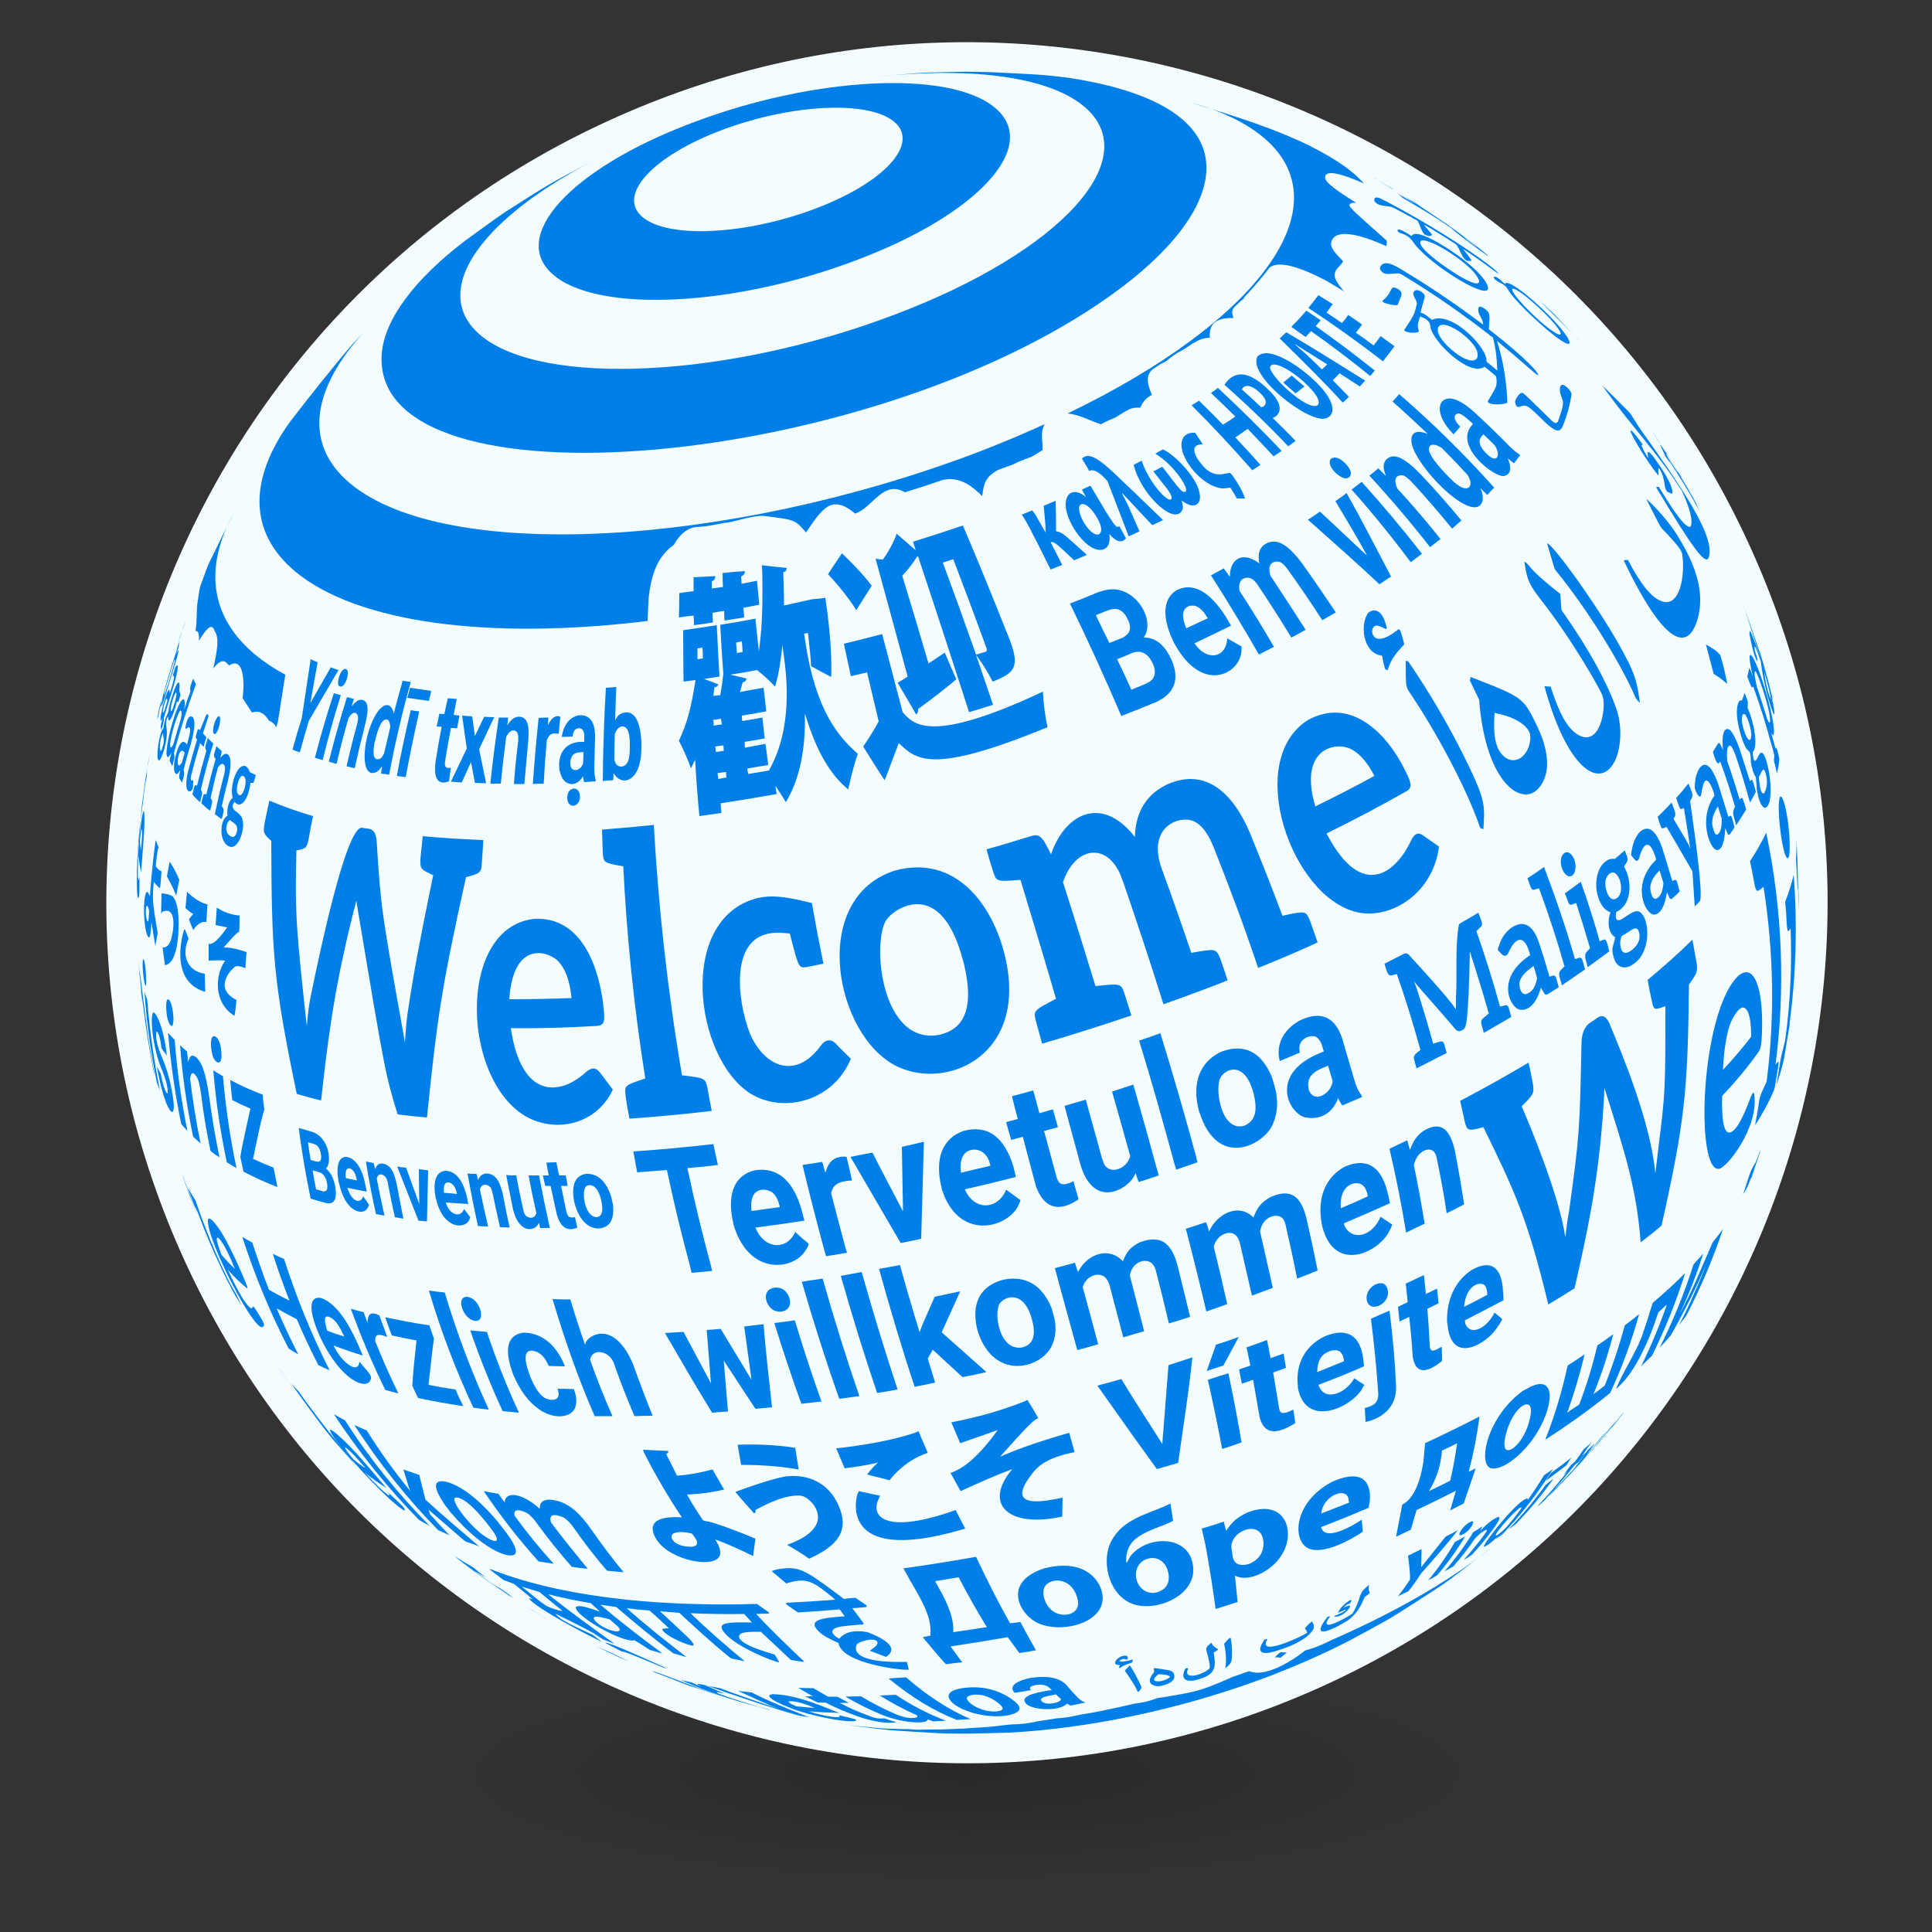 <svg version="1.2" xmlns="http://www.w3.org/2000/svg" viewBox="0 0 500 500" width="500" height="500">
	<rect x="0" y="0" width="500" height="500" fill="#333333" stroke="none"/>
	<title>382797-PC59YB-520</title>
	<defs>
		<clipPath clipPathUnits="userSpaceOnUse" id="cp1">
			<path d="m620.5-120v740.5h-740.5v-740.5z"/>
		</clipPath>
		<radialGradient id="g1" cx="0" cy="0" r="1" gradientUnits="userSpaceOnUse" gradientTransform="matrix(165.312,-1.155,5.431,35.166,250.25,459.021)">
			<stop offset="0" stop-color="#000000"/>
			<stop offset=".807" stop-color="#000000" stop-opacity="0"/>
		</radialGradient>
	</defs>
	<style>
		.s0 { opacity: .2;fill: url(#g1) } 
		.s1 { fill: #f3fcff } 
		.s2 { fill: #007fe8 } 
	</style>
	<g id="OBJECTS">
		<g id="&lt;Clip Group&gt;" clip-path="url(#cp1)">
			<g id="&lt;Group&gt;">
				<path id="&lt;Path&gt;" fill-rule="evenodd" class="s0" d="m250.3 493.2c-88.9 0-160.7-15.3-160.7-34.2 0-18.9 71.8-34.2 160.6-34.2 88.9 0 160.7 15.3 160.7 34.2 0 18.9-71.8 34.2-160.7 34.2z"/>
				<g id="&lt;Group&gt;">
					<g id="&lt;Group&gt;">
						<path id="&lt;Path&gt;" fill-rule="evenodd" class="s1" d="m453.7 143.2c50 112.3-0.6 243.9-113 293.9-112.3 49.9-243.9-0.6-293.9-113-50-112.4 0.6-244 113-293.9 112.3-50 243.9 0.6 293.9 113z"/>
					</g>
					<g id="&lt;Group&gt;">
						<g id="&lt;Group&gt;">
							<path id="&lt;Compound Path&gt;" fill-rule="evenodd" class="s2" d="m219.9 274.7c0.1-0.2 0.2-0.5 0.3-0.7-1.2-1.2-2.8-2.7-3.9-3.9-1.2-1.3-2.7-1.1-3.8 0.4-6.2 8.7-13.9 5.9-17.8-1.7-3-5.7-7.8-27.8 6.9-27.4 1 0 1.9 0.1 2.8 0.2 2.3 8.9 2.3 8.9 4.2 8.7q2.2-0.4 4.5-0.9-1.6-7.8-3-15.7c-7.6-1.9-10.6-2-14-1.3-21 5.3-16.4 41.4-1.9 50.6 8 5 20.7 2.5 25.7-8.3zm40.1-27.6c-3.1-12.7-12.5-26.1-28.4-21.8-22.4 7.2-15.6 42.9 0.6 50.7 13.1 6.3 34.2-3.1 27.8-28.9zm-10.3 3.4c3.2 14.5-3.6 16.5-6.5 17.3-15.1 2.9-17.6-23.5-13.9-29.6 1.8-3 14.2-11.6 19.9 10.3 0.2 0.6 0.4 1.4 0.5 2zm91.3-6.6q-1-2.8-2-5.7c-1.1-2.5-1.1-2.5-7.1-1.2q-4.1-10.9-8.5-21.6c-5.1-11.9-12.5-16.2-21.1-12.5-5.5 2.5-8.4 7.1-8.6 13.7-8.4-10.8-18-6.3-21.7 4.5-0.5-1-1.2-2.4-1.8-3.4-1-1.4-1.7-1.8-3.1-1.4q-3 0.9-5.9 1.8-2.9 0.9-5.9 1.7 0.8 2.9 1.7 5.7c0.9 2.7 0.9 2.7 7.1 2.2 3.1 10.2 6.2 20.5 9.2 30.8-5.8 3-5.9 3-5.2 5.8q0.8 2.9 1.6 5.8 11.6-3.4 23.1-7.3-0.9-2.8-1.8-5.7c-0.9-2.6-1-2.6-7.5-1.9q-4.1-13.5-8.4-26.9c3.1-9.1 11-10.3 14.7-2.3 0.3 0.7 0.6 1.6 0.9 2.3 3.6 10.5 7.1 21 10.4 31.6q5.4-1.9 10.7-3.9 3-1.1 5.9-2.3-0.9-2.8-1.9-5.6c-1.1-2.7-1.2-2.6-7.5-1.5q-3.7-11-7.7-21.9c-3.8-10.8 4.7-13.9 8.5-12.1 2.8 1.4 4.3 5 5 6.7 4.1 10.3 8 20.7 11.5 31.2q8-3.2 15.4-6.6zm22.8-44.2c-4.8-10-14.3-19.5-25.4-13.3-16.5 10.6-4.2 45.9 12.9 49.7 8.7 1.9 19.6-4.9 21.1-17-1.2-0.9-2.9-2-4.1-2.9-1.3-0.9-2.3-0.5-3.2 1.5-3.4 7.3-12.3 16.2-21.8-2q11-5.4 20.8-11c1.3-0.8 1.3-1.9-0.3-5zm-23.4 9c-4.5-15.2 5.5-17 9.5-14.7 3.2 1.8 5.1 5.5 5.8 6.8q-7.3 4-15.3 7.9zm39.5-10.9c-4.4-9.1-9.6-18.1-15.5-26.7-0.2 0-0.4 0-0.6-0.1v0.8c0 5.9 0 5.9 1.2 7.7 6.1 9 14.3 23.8 18.1 34.8 0.2 0.1 0.6 0.2 0.8 0.3 0.4-6.1 0.5-7.5-4-16.8zm38.4-32.2c-6.7-11.5-16.6-24.8-17.9-25l0.2 0.8c0.8 2.7 1.7 5.7 1.7 5.7 0.2 0.5 0.8 1.1 1.1 1.5 2.5 3.1 7.4 9.6 12.6 18.2 4.4 7.3 6.5 11.9 7.2 13.6 0.3 0.5 0.7 1.2 1.2 1.4-0.8-5.6-1.1-7.5-6.1-16.2zm-14.2-7.8l-0.3-4.1c-2.7-2.1-6.4-5.1-8.1-7.3-0.3-0.3-0.7-0.9-1.2-1l0.1 0.6c0.6 3.9 1.1 5.3 4.4 9.5 7.7 9.8 15.5 23.4 15.8 24.8 0.9 3-0.7 13.3-6.5 9.8-3.7-2.2-5.8-8.8-7-12.4-0.5 0-1.1-0.1-1.6-0.1 5.7 21 14.2 27.1 18.2 19.4 1.4-2.9 2.2-8.4 0.4-13.6-2.4-6.8-6.9-15-13.2-24.1-0.3-0.5-0.8-1-1-1.5zm20.1-47.2l-2.2-3.5c0-0.1-7.3-7.4-7.4-7.4l0.4 0.5c6.4 9.2 14.3 17.3 20.3 26.9 0 0 3.6 7.5 2.1 9.3-0.7-0.1-2-0.3-8.1-10.4-0.2 0-0.5 0-0.7 0.1 9.4 15.7 12.8 20.3 13.6 18.2 2-5.4-7.7-19.2-18-33.7zm-21.4-28.7l-0.7-0.7-4.4-4.1q1 0.9 1.8 1.8c3 3 7.1 6.9 9.9 10 0 0-6.6-7-6.6-7zm-40.3 81.6c-0.1-0.2-0.3-0.6-0.5-0.7-6.5 5.2-6.9 0.8-6.9 0.7 0.2-2.5 2-1.5 3.5-0.7q0.1-0.1 0.3-0.2c-1.1-5.3-3.5-5-4.7-4.1-2.3 2.6-1.7 10.6 3.5 11.2 0.2 1.3 0.4 2.2 0.8 3.5 0.2 0.1 0.4 0.2 0.6 0.3 0.6-2.2 1.8-4.2 4.3-6.7-0.1-0.6-0.4-1.8-0.9-3.3zm-237.8 59.8q0.2-3 0.4-5.9-8.2-0.3-15.7-1-0.3 2.9-0.6 5.9c-0.1 2.6 0.1 2.7 3.3 4.2-3.7 18.2-4.9 24.3-6.7 36.3-0.4 3.2-0.4 4.3-0.6 7-6.2-34.6-6.2-34.6-7.3-51.8-0.2-2.8-1-3.2-1.9-3.5q-1-0.1-2-0.3c-4 0.1-10.6 30.9-13.3 44.2-0.2 1.1-0.6 3.3-0.9 7.2-2.7-24.8-3.1-28.6-2.7-45.5 2.4-0.5 2.7-0.5 3.2-3.1q0.5-2.9 1.1-5.8-6.1-1.8-11.3-4-0.6 2.8-1.2 5.7c-0.5 2.7-0.2 3 1.7 4.7 0.1 29.3 0.5 36.1 6.6 65.5q3 0.9 6.3 1.7c1.5-13.4 3-27.3 8.1-47.7 0.7-2.7 0.7-2.7 1-4 7.5 44.8 7.5 44.8 10.7 55.3q3.7 0.5 7.6 0.8c2.6-25.3 3.6-32.9 10.1-62.2 3.4-0.9 4-1 4.1-3.7zm59.5 64.2q-0.6-2.9-1.1-5.9c-0.6-2.6-0.6-2.6-6.6-3.3-3.7-21.6-6.1-43.4-7.3-64.8q-6.8 0.7-13.4 1.2 0.1 2.9 0.2 5.9c0.2 2.7 0.2 2.7 5.3 3.6 0.9 18.2 2.8 36.7 5.7 54.9-5.4 1.8-5.4 1.8-5.1 4.5q0.4 3 1 5.9 10.4-0.7 21.3-2zm-132.4-79.9q0.2-0.8 0.4-1.7c0.2-0.6 0.1-0.9 0-1.1q-0.1-0.3-0.2-0.5 1.4-6.1 3.2-11.9-0.8-0.7-1.4-1.4-0.3 0.8-0.5 1.6c-0.2 0.7-0.2 0.9-0.1 1.2q0.1 0.2 0.2 0.5-1.3 4.5-2.4 9-0.2 0-0.4-0.1c-0.2 0.1-0.2 0.1-0.4 0.7q-0.2 0.9-0.4 1.7 0.9 1.1 2 2zm5.6 4.4q0.2-0.9 0.4-1.7c0.1-0.6 0.1-0.9-0.1-1.2q-0.1-0.2-0.3-0.5c0.5-2.2 1-4.4 1.6-6.6 0.9-3.7 0.9-6.1-0.1-6.8-0.4-0.2-0.9-0.3-1.9 1 0.1-0.3 0.2-0.8 0.3-1.2 0.1-0.5 0-0.6 0-0.8-0.1-0.1-0.2-0.1-0.2-0.1q-0.3-0.2-0.5-0.4-0.3-0.3-0.6-0.6-0.2 0.9-0.5 1.7c-0.2 0.7-0.1 0.9 0 1.2q0.1 0.2 0.3 0.4-1.3 4.6-2.4 9.2-0.2-0.1-0.5-0.1c-0.2 0-0.2 0.2-0.4 0.7q-0.2 0.9-0.4 1.7 0.6 0.5 1.1 1 0.6 0.5 1.2 0.9 0.2-0.8 0.4-1.7c0.2-0.6 0.1-0.9 0-1.1q-0.2-0.3-0.3-0.5c0.6-2.7 1.2-5.3 1.9-7.9 1.5-2 1.8-0.1 1.8-0.1 0.1 0.9-0.2 2.2-0.4 2.7q-1.2 4.7-2.2 9.5 0.9 0.7 1.8 1.3zm-10.8-47q0.2-0.6 0.4-1.2 0.2-0.7 0.4-1.4 0.3-0.9 0.7-1.8 0-0.1 0.1-0.3c-1 2.7-2.2 6.4-3.1 9.1 0.2-0.5 0.6-1.8 1.4-4.2q-0.1 0.1-0.1 0.2 0.1-0.2 0.2-0.4zm-0.4 1q-0.1 0.3-0.2 0.7l1.2-3.8c-0.2 0.7-0.7 2-1 3.1zm0.1 15.2q0.2-0.7 0.4-1.3-0.1-0.6-0.3-1.2c0.1-1 0.1-1.4 0-1.8 0-0.2-0.2-0.7-0.8 0.5-0.4 0.8-0.8 1.9-0.9 2.4-0.7 1.9-1 3.4-1.1 4.2-0.1 0.7-0.6 1.3-0.8 2-0.3 1.2-0.5 2-0.5 2.5-1.1 0.8-2.1 8.1-1.2 8.3 0.6 0.2 2.5-5.3 2-8.3-0.1-0.8-0.3-2.1 0.4-3.1 0 0.5 0.1 1.4 0.5 0.9 0.5-0.5 1.2-2.4 1.8-4.8q0.1 0.1 0.2 0.2c0.1-0.1 0.2-0.1 0.3-0.5zm-2.8-3.5c1.4-4.5 2.5-8 2.7-9.2q0-0.1-0.1-0.2c-0.1 0.1-0.1 0.1-0.5 1 0.1-0.4 0.3-1 0.5-1.4 0.1-0.4 0.2-0.6 0.2-0.8q0.1-0.4 0.1-0.7 0.1-0.4 0.2-0.7-0.3 0.8-0.6 1.5c-0.2 0.6-0.2 0.9-0.3 1.2q-0.1 0.3-0.2 0.6-2.1 6.3-3.8 12.8 0-0.1 0-0.2-0.1 0.3-0.2 0.6-0.2 0.8-0.4 1.6-0.3 1.3-0.4 2.6 0.2-0.8 0.4-1.6c0.1-0.7 0.2-0.9 0.2-1.2q0.1-0.3 0.2-0.6 0.3-1.5 0.8-3c-0.5 2-0.6 2.6-0.6 2.8 0.2 0 0.3-0.1 1.8-5.1zm-1.4 15.5c-0.3 1.3-0.5 1.2-0.6 1 0-0.1-0.1-0.2-0.1-0.3-0.2-1.3 0.4-3.7 0.8-4.2 0 0.7 0.2 1.3 0.2 2 0 0.7-0.2 1.3-0.3 1.5zm23.7 8.8q0.2-0.7 0.4-1.4-0.8-0.4-1.6-0.8c-0.1-0.5-0.4-1.1-1-1.5-2.2-0.9-4.2 4.9-3.4 8.2-1.1 0.8-1.6 3.2-1.3 4.6-2.1 1-2.3 7 0.5 8 2.3 0.9 4.3-4.8 3.2-7.5-0.4-0.7-1.1-1.3-1.4-1.5-1.8-1.2-0.6-2.4-0.5-2.6 1.5 2 3.5-0.4 4.1-4.7q0-0.1 0-0.2c0.2 0 0.4 0 0.5 0 0.2 0 0.4 0 0.5-0.6zm-2.5 2c-0.2 0.6-0.7 2.2-1.5 1.7-1.2-0.8 0-4.7 0.8-4.9 0.3-0.1 1.5 0.2 0.7 3.2zm-2 11.2c-0.2 0.9-0.6 1.8-1.7 1.2-1.6-1-1.1-3.5-0.1-4.2 0.5 0.5 1.3 0.8 1.7 1.5 0.3 0.6 0.2 1.3 0.1 1.5zm-17.6-38.7c-0.9 2.6-1.1 3.3-1.2 3.4-0.1 0-0.1 0 0-0.2 0-0.6 0.3-1.6 0.5-2.1q0.9-3.1 1.9-6.2c0.3-0.7 0.3-0.7 0.4-0.8 0.1 0.3-0.5 2.1-1.6 5.9zm-2 12.5q0.3-0.8 0.5-1.6c0.2-0.8 0.2-1 0.2-1.2q0-0.2 0-0.4 0.9-3.1 1.9-6.2c1.8-5.7 1.7-6.8 1.7-7.2 0-0.1-0.1-0.2-0.1-0.2-0.4 0-0.6 0.7-1 2-0.2 0.7-0.2 0.8-0.2 0.9q0 0 0 0c0.2-0.2 0.2-0.2 0.3-0.2 0.2 0.4-0.2 1.7-0.8 3.7q-0.1 0.4-0.3 0.8c0-0.5 0-1.2-0.3-0.8-0.6 0.6-2.4 7-2 7.9q0 0 0 0.1c0.1-0.1 0.2-0.2 0.5-0.8-0.1 0.3-0.2 0.7-0.3 1.1-0.1 0.6-0.2 0.8-0.2 1.1q0.1 0.5 0.1 1zm2.9 9.3q0.2-0.8 0.4-1.6c0.2-0.8 0.2-0.9 0.1-1.2q0-0.2-0.1-0.5 2.4-9.1 5.7-17.9-0.4-0.8-0.7-1.5-0.3 0.8-0.6 1.6c-0.2 0.7-0.2 0.9-0.2 1.1q0 0.3 0.1 0.6-0.9 2.3-1.6 4.7c0.4-3.3-0.4-2.6-0.5-2.5-1.9 1.6-5.1 14.4-3.8 14.8q0.3 0.1 1-1.1c-0.1 0.4-0.3 1-0.4 1.4-0.1 0.6-0.1 0.7 0 0.9q0.3 0.6 0.6 1.2zm0.4-15.8c-0.2 0.7-0.6 1.8-0.8 1.5q0 0 0-0.1c-0.2-1.1 1.1-4.9 1.4-4.7 0.1 0.1 0.2 0.9-0.6 3.3zm2.1 20q0.3-0.9 0.5-1.7c0.1-0.8 0.1-0.8-0.1-1.5q0.8-3.3 1.8-6.5c1.1-3.9 1.3-6.3 0.6-7.2q-1.2-0.9-1.8 2.1c-0.2 0.7-0.1 0.8 0 0.9 0.3 0 0.4-0.4 0.8-0.4 0 0 0.2 0 0.3 0.5 0.1 0.8-0.4 2.4-0.6 3.2q-0.1 0.4-0.2 0.8c-1.9-2.7-3 3.3-3.2 4-0.5 3.1 0.2 3.9 0.8 3.5 0.2-0.2 0.5-0.7 0.7-0.9-0.1 0.4-0.2 0.8-0.3 1.2 0 0.5-0.1 0.8 0.1 1.1q0.3 0.4 0.6 0.9zm0-5.2c-0.5 0.8-0.8 1-1 0.6-0.4-0.7 0.2-3.9 1.1-3.6 0.3 0.1 0.5 0.4 0.6 0.6q-0.4 1.2-0.7 2.4zm358.8-96.7c-0.8-0.8-2.2-2-2.2 0.4 0 1.3 0.9 2.3 0.8 3.5-0.1 1.4-0.9 3.2-1.3 4.6-0.6 0.8-1.1 0.3-2.6-1.2-6.1-6-6.2-6-6.5-6.2-0.8-0.3-2 1.7-2 2.3 0.2 1.5 0.8 1.3 1.1 1.3 1.9-0.7 1.9-0.7 6.9 4.2 2.4 2.1 3.4 2.6 4.3 0.9q1.7-4.2 2.3-8.3c0-0.2 0-0.6-0.8-1.5zm-356.2 103.8c0.4-0.5 0.2-1.5 0.3-2.1v-0.3-0.1h-0.1l-0.1 0.1h-0.2c-0.4 0-0.2-1.1 0-1.8q1-4 2.2-7.9 0.4 0.5 0.9 1 0.3-1.3 0.7-2.5-0.4-0.5-0.9-1 0.8-2.3 1.5-4.6-0.2-0.2-0.4-0.4 0 0 0 0c-0.2 0.1-0.2 0.1-1.8 4.1l-0.6-0.2q-0.2 0.7-0.4 1.4c-0.2 0.6-0.1 0.7-0.1 0.9q0.2 0.2 0.3 0.4-1.2 4-2.3 8.1c-1.2 5.1 0.1 5.6 0.7 5.2q0.2-0.1 0.3-0.3zm6.9-16c0.4-1.4 0.5-2.7 0.2-3-0.7-0.4-1.9 2.7-1.6 4.2 0.1 0.5 0.5 0.5 0.9-0.1 0.3-0.5 0.4-1 0.5-1.1zm-11.7 4.1c-0.5 1.1-0.7 1.1-0.8 0.8-0.5-1.3 2.1-9.9 2.7-9.4q0.4 0.2 0 2.2-1 3.2-1.9 6.4zm-2.3-8.7c-0.1 0.2-0.3 0.8-0.4 0.6 0 0-0.1-0.1-0.1-0.2 0.1-0.7 0.8-3.7 1.1-3.4 0.1 0.1 0.1 0.5 0.1 0.7q-0.4 1.1-0.7 2.3zm107.5 22.6c0-0.1 0.1-2.5-1.8-2.3-1.8 0.4-1.9 3.4-0.7 4.2 0.8 0.6 2.3 0 2.5-1.9zm246.8-128.5c-1.1-1-6.9-5.9-7.4-4.4-2.3-2-2.3-2-2.9-1.8 0 0.1 0 0.2 0 0.3 0.1 0 0.2 0.1 0.2 0.2 0.8 0.8 1.8 1 2.6 1.7 0.4 0.3 0.4 0.3 0.9 1.1 0.5 0.9 2 2.8 5.6 6.3 1.8 1.7 3.6 3.3 4.2 3.8 0.6 0.5 6 5.1 6.1 3.6 0.1-1.2-3.7-5.9-9.3-10.8zm0.1 0.6c0.9 0.8 5.4 4.8 6.8 7.4 0.1 0.4 0.3 1-0.8 0.5-3.8-1.9-13-11.3-11.5-11.7 0.6-0.1 2.8 1.4 5.5 3.8zm-37 70.7c-3.4-6.5-7.9-15.2-11.5-21.6q-1.4 1.1-2.9 2.1c2.5 4.2 5.9 9.8 8.2 14.1-3.7-3.4-8.5-8-12.2-11.4q-1.5 1.1-3.1 2.1c5.6 5 13.1 11.6 18.5 16.7q1.5-1 3-2zm8-5.9q-7.5-9.6-15.6-18.6-1.3 1-2.6 2 8 9 15.3 18.8 1.5-1.1 2.9-2.2zm-49.4 18.6q-0.7-1.1-1.3-2.2c-4.3-6.8-8.7-9.1-12.9-6.9-3.6 2.3-3.7 7.3-0.5 13.7q0.2 0.3 0.3 0.5c6.6 11.7 15.3 8 16.8 2.9 0.4-1.1 0.3-2 0.3-2.6-1.1-0.6-2.6-1.5-3.7-2.1-0.2 4.8-4.5 5.7-7.4 2.6-0.5-0.5-0.8-1-1.1-1.3q4.9-2.3 9.5-4.6zm-6-1.9q-2.8 1.3-5.6 2.6c-2.5-6 1.4-6.2 2.6-5.7 1.4 0.6 2.3 2 2.7 2.7q0.1 0.2 0.3 0.4zm33.1-1.5q-4.3-6.5-8.8-12.8c-4-5.3-6.9-6.7-9.9-4.6-1.2 1.2-1.5 2.3-1.1 4.7-4.5-3.4-7.7-0.9-7.6 3.5-0.4-0.6-1.1-1.5-1.6-2.2q-1.6 0.9-3.3 1.8 6.4 10 12.4 20.5 2-1 3.9-2-4.3-7.4-8.9-14.5c-0.7-3.6 2.2-3.8 3.3-3 0.8 0.5 1.5 1.6 1.8 2.1q4.3 6.4 8.3 13 1.9-1 3.7-2c-2.7-4.2-6.3-9.8-9.1-14-1.3-4.1 2-3.8 2.6-3.5 0.9 0.5 1.7 1.6 2.1 2.2q4.5 6.3 8.7 12.8 1.7-1 3.5-2zm32.5-23.8q-5-6.1-10.4-11.8c-5.7-6-7.9-5.2-9.2-3.8-0.7 1.1-0.7 2.1 0.1 4.1-0.6-0.6-1.4-1.4-2-2q-1.1 1-2.3 1.9 8.2 8.9 15.7 18.5 1.4-1.1 2.7-2.1-5.4-6.8-11.2-13.1c-1.6-3.8 1.3-3.5 1.7-3.3 0.9 0.4 1.8 1.4 2.3 1.9q5.3 5.8 10.2 11.8 1.3-1.1 2.4-2.1zm15.2-16.9q-0.2-0.1-0.3-0.3c-1.1-0.7-2-1.5-3.8-3.4q-3.7-3.7-7.6-7.3c-5.3-4.8-7.7-4-8.7-2.6-1.1 2 0.2 5.2 3.2 8.2q0.9-1 1.7-2c-2.6-2.6-1-3.4-0.5-3.4q1 0.1 2.8 1.8 0.5 0.4 1 0.9-0.4 0.5-0.7 0.9c-3.6 5.4 6.2 12.9 8.7 12.6 0.8-0.2 2.6-0.8 1-4.6 0.7 0.6 1.1 0.9 1.6 1.3q0.8-1 1.6-2.1zm-6.5-2.5c0.5 0.9 1.1 2.2 0.5 3.1-0.7 0.8-2-0.3-2.7-1-1.3-1.3-2.4-2.9-1.4-4.3q0.3-0.4 0.6-0.7 1.5 1.4 3 2.9zm-19.8-62.2c-1.2-0.8-2.8-1.8-4-2.5 1.2 0.8 2.2 1.5 3.4 2.3-1.8-1.1-4.8-2.8-4.8-2.8 0.4 0.3 0.9 0.7 1.3 1.1l0.5 0.3c5 2.9 8.4 5 11.9 7.4 2.8 2.5 8.9 6.9 9.8 7.4-0.1-0.2-0.3-0.4-0.5-0.5q0 0 0 0 0 0 0 0 0 0 0 0 0 0 0 0 0 0 0 0 0 0 0 0 0 0 0 0 0 0 0 0c-2-1.7-5.3-4.2-6.3-4.9q0.3 0.2 0.5 0.4c-1.1-0.9-2.7-2-3.8-2.8l-0.1-0.1c-2.7-1.8-5.3-3.6-7.9-5.3zm-283.6 143.6q2.1-8.5 4.7-16.8-0.9-0.2-1.8-0.5-2.7 8.2-4.9 16.7 1 0.3 2 0.6zm21.5 4.4q1.6-8.6 3.5-17-1.1-0.1-2.2-0.3-2 8.4-3.6 17 1.2 0.2 2.3 0.3zm17.9 1.5q1.5 0.1 2.9 0.1l-1.8-8.8 3.9-8.3q-1.3 0-2.6-0.1l-2.4 5-0.7-5.1q-1.3-0.1-2.6-0.2l1.2 8.5-4.1 8.6q1.4 0.1 2.8 0.2l2.4-5.3c0 0 1 5.4 1 5.4zm-31.1-3.8q1.2-5.5 2.6-10.9c1.2-4.7 0.9-6.6-0.9-6.8-0.9 0-1.5 0.5-2.5 1.7 0.2-0.6 0.4-1.4 0.6-1.9q-1-0.3-1.8-0.5-2.6 8.3-4.7 16.7 1 0.3 2 0.6 1.4-6 3.1-11.9c1.6-2.6 2.4-0.6 2.4-0.6 0.2 0.6-0.1 1.8-0.2 2.3q-1.5 5.4-2.7 10.8 1 0.3 2.1 0.5zm43.9 4.1q0.5-5.6 1-11.1c0.4-4.7-0.4-6.5-2.8-6.3-1.1 0.3-1.7 0.8-2.6 2.2 0.1-0.6 0.1-1.4 0.2-2q-1.2 0-2.4 0-1.3 8.5-2.2 17.1 1.3 0 2.7 0 0.6-6.1 1.4-12.1c1.3-2.6 2.8-1.6 3-0.8 0.2 0.7 0.1 1.6 0.1 2q-0.7 5.5-1.1 11 1.4 0 2.7 0zm8.9-13l0.4-4.4c-0.4-0.2-0.7-0.2-1.1-0.1-0.9 0.3-1.4 0.9-2.1 2.3 0-0.6 0.1-1.4 0.1-2q-1.3 0-2.5 0.1-0.9 8.4-1.5 17.1 1.4-0.1 2.8-0.1 0.3-5.6 0.8-11.2c0.7-1.8 1.6-2 3.1-1.7zm9.5 12.3q0.1-0.1 0.1-0.2c-0.3-1-0.4-1.9-0.4-3.7q0.1-3.7 0.2-7.4c0.1-5.1-2.2-5.9-4.1-5.8-2.9 0.5-4.2 3.2-4.5 5.6q1.4 0 2.8-0.1c0.2-2.6 2.1-2.3 2.5-1.8 0.6 0.6 0.5 1.8 0.5 2.2q0 0.5 0 1-0.7 0-1.3 0c-6.5 0.6-5.8 8.3-3.8 10.1 0 0.1 2.5 2.4 4.8-1.2 0.1 0.7 0.1 1 0.3 1.5q1.5-0.1 2.9-0.2zm-3.2-4.6q-0.6 1.6-2 1.7c-1.1 0-1.3-1-1.3-1.9q0-0.1 0-0.2c0.2-1.7 0.9-2.4 2.4-2.5q0.5 0 1-0.1 0 1.5-0.1 3zm152.3-26.8c-1.2-2.7-3.4-5.9-7.2-5.8 3.2-4.5-2.2-13.5-9.2-12.4-1 0.1-2 0.5-2.7 0.7q-3.5 1.5-7.2 2.9c4.6 9.4 9 19.1 13.3 29.1q4.6-1.8 9-3.6c1.8-0.9 7.2-3.5 4-10.9zm-11.2-10.2c1.4 3-0.8 4.1-1.6 4.5q-1.7 0.7-3.3 1.3-1.8-3.6-3.5-7.2 1.5-0.6 3-1.2c1.2-0.4 3.7-1.4 5.4 2.6zm6.5 11.5c0.6 1.5 0.8 3.6-1.8 4.8q-1.9 0.8-3.9 1.6-1.8-4-3.7-7.9 2.1-0.8 4.1-1.7 3.5-1.1 5.3 3.2zm50-51.8c-0.9-1.1-2.8-2.6-4.1-1.5-1.3 1.7 2.3 5.1 4 5 1.2-0.1 1.9-1.5 0.1-3.5zm38.2 5.9c-7.7-8.6-15.9-16.7-24.6-24.2q-0.8 1-1.7 1.9 4.6 4.1 9.1 8.4c-4.8-1.9-4.6 1.7-3.8 3.7 2.9 7.2 15.8 19.4 17.9 13.9 0.4-1.2-0.1-2.7-0.5-3.6 0.5 0.5 1.3 1.3 1.8 1.8q0.9-1 1.8-1.9zm-6.9-3.3c0.9 1.6 1 2.4 0.4 3.2q-1.4 1.1-4.6-2c-1-1-6-5.9-5.8-8 0-0.3 0.3-2 3.3-0.2q3.4 3.4 6.7 7zm-263.6 79.3q0.2-1.8 0.5-3.5c-1.8 0.3-1.6-0.8-1.5-1.8q0.7-4.3 1.5-8.5 0.8 0 1.6 0.1 0.3-1.7 0.6-3.3-0.8-0.1-1.5-0.2 0.4-2 0.8-4.1-1.1-0.1-2.3-0.2-0.5 2.1-0.9 4.1-0.6 0-1.3-0.1-0.3 1.7-0.7 3.3 0.7 0.1 1.3 0.1-0.9 4.6-1.6 9.2c-0.7 5.8 1.9 5.5 3.5 4.9zm-5.2-20.8q0.3-1.3 0.6-2.6-2.8-0.4-5.5-0.8-0.3 1.3-0.7 2.6 2.7 0.4 5.6 0.8zm-31.1 5.2l7.7-13.2q-1-0.3-2-0.7l-5.3 9.3 1.9-10.6q-1-0.4-1.8-0.8l-2.3 15.3q-1.3 4-2.4 8.1 0.9 0.4 1.9 0.7 1.1-4.1 2.3-8.1zm9.8-10.7c0-0.1 0.9-2.5-0.3-2.8-1.3 0-2.4 3.6-1.7 4.4 0.5 0.5 1.4 0.1 2-1.6zm11 24.6q2.3-12.2 5.6-24-1.1-0.2-2.1-0.3-1.2 4.2-2.3 8.5c-0.7-3.4-2.9-2.4-4.3-0.3-3.6 5.4-4.7 16.6-0.7 15.6 0.9-0.2 1.5-1.1 2-1.7-0.1 0.6-0.2 1.3-0.3 1.9q1 0.1 2.1 0.3zm-1.3-5.5c-0.6 1.2-1 1.5-1.8 1.5-0.4-0.1-1.4-0.4-0.7-4.1 0.1-0.2 1-5.3 2.6-6.1 0.2-0.1 1.4-0.6 1.5 1.9q-0.8 3.4-1.6 6.8zm66.6-2.1q0-0.2 0-0.3c-0.3-10.6-5.1-8.3-6-7.4-0.3 0.3-0.6 0.8-0.8 1.2q0.1-4.4 0.3-8.6-1.3 0.1-2.7 0.2-0.7 11.9-0.8 24.1 1.3-0.1 2.7-0.2l0.1-1.8c1.9 3.2 5.4 2.2 6.6-2 0.6-2 0.6-4.2 0.6-5.2zm-3 0.4c0 3.5-0.6 4.8-2.1 5.1-1 0-1.5-0.4-1.9-1.7q0-3.4 0.1-6.7c0.9-2.6 2.8-2.4 3.4-0.9 0.5 1.1 0.5 2.9 0.5 4.2zm212.7-128.3c-0.8-0.6-1.9-1.2-2.7-1.7-3.1-1.9-6.9-3.7-7.7-2.2-1.5-1-3.8-2.4-3.6-1.3q0 0 0 0c0.4 0.6 1.2 0.6 1.8 0.9 1.2 0.6 1.4 0.9 2 1.6 3.3 5.4 19.2 15.4 19.6 12.4 0.1-1.6-3-5.4-9.4-9.7zm-18-13.4c-2.2-1.2-2.1 0.1-2 0.4q0 0.1 0.1 0.2c1.3 1.5 3.3 0.8 4.9 1.6q3.1 1.6 6.1 3.3c0.8 1.1 0.9 2.6 1.9 3.6 0.2 0.1 1.6 0.8 1.9 0-0.7-0.9-1.5-1.7-2.1-2.6q4.3 2.5 8.4 5.2c0.9 1.2 1.2 2.7 2.2 3.8 0.3 0.4 1 0.5 1.6 0.4q0.1-0.1 0.1-0.2c-0.7-1-1.4-1.9-2.2-2.9q3.4 2.2 6.6 4.6c2 1.5 2.3 1.6 2.7 1.9-0.5-1.2-12.4-9.9-28.6-18.5q-0.8-0.4-1.6-0.8zm2.3-2.9l-4.4-2.6 0.1 0.1c1.7 0.9 3.3 1.9 5 2.8q-0.4-0.1-0.7-0.3zm-90 131.3c-0.1-0.3-0.1-0.7-0.1-1-29 13.6-33.4 8.6-36.3 5.3q-2.7-10.3-5.3-20.2-4.9 1.3-9.9 2.5 0.9 4.2 1.8 8.4 2.1-0.5 4.2-1 1.5 6.3 3 12.7c-1.3 2.4-2.3 4-4 6.5 1.6 2.6 3.8 6.1 5.5 8.7 0.2-0.3 0.2-0.3 3.7-9.6 4.6 4.4 8.5 8.2 38.5-4.1-0.8-3.7-1.1-7-1.1-8.2zm105.4-114.5c1.1 0.7 6.6 4.4 7.4 7.2 0.2 2.7-9.3-3.7-12.5-6.5-3.4-2.9-3.1-4-2-4 1.2 0 4.1 1.3 7.1 3.3zm4.4-3.5c0.2 0.2 1.3 1 2 1.6 0.2 0.2 0.3 0.2 0.3 0.3-0.3-0.1-3.5-2.7-3.6-2.8q0.6 0.4 1.3 0.9zm4.7 18.1c-1.4-1.1-2.1-1-1.9 0.4 0.1 1.2 1.3 2.1 1.2 3.5q-10.3-7.8-21.5-14.5c-3.8-2.3-4.9-1.3-5.2 0 1 2.6 3.9 0.6 5.6 1.5 8.3 5 16.2 10.5 23.7 16.4 0.7 2.9 1 5.2 1.1 8.5q-1.4-1.2-2.8-2.3c0.4-3.7-9.3-13.3-14.1-10.8-2-1.6-2-1.6-3-1.9 1.2-4.2 1.2-4.2 1.1-4.4-0.1-0.6-1.7-1.8-2.5-1.3-1.2 0.9 0.4 2.2 0.5 3.3q0 0 0 0.1c-0.7 2.9-0.7 2.9-3.3 6.8 0.2 0.7 3.1 1 3.8 0.4-0.4-1.6-0.4-1.6 0.3-3.9 2.5 0.8 2.6 1.9 2.7 2.7 0.4 3.5 10 13.1 14 10.3 0.9 0.7 2.1 1.7 3 2.5 0.3 2.4 0.3 2.4-2.2 6.5 0.2 1 4.2 0.9 5.1 0.3 0-0.1-0.1-8-2.7-16q4.4 3.6 8.7 7.4c1.5 1.3 1.7 1.4 2 1.5 0-0.7-2.8-4.1-12.8-11.9 0.3-4.1 0.3-4.1-0.8-5.1zm-5.8 6.5c1.1 0.9 4.4 3.7 3.6 6-1.6 2.8-9.2-3.4-10.1-6.5-0.5-1.6 0.5-3.1 4.1-1.1 0.8 0.4 1.7 1 2.4 1.6zm-16.5-11.5c-0.4-0.4-1-0.6-1.4-0.7-0.4 0-0.4 0-0.8 0.6-0.2 0.4-0.9 1.9-2 2.6-0.1 0.1-0.1 0.2-0.2 0.3 0 0.1 0 0.4 1.2 0.7 1 0.3 2.5 0.5 2.7 0.3q0.3-0.7 0.6-1.5c0.4-0.9 0.7-1.6-0.1-2.3zm5.8-21.5l-2.9-1.8c1.1 0.6 1.1 0.6 2.9 1.8zm-16.1 46.4q0.7-0.7 1.4-1.5c-6.1-3.8-14.2-8.9-20.4-12.5q-0.9 0.8-1.7 1.6c5 4.9 11.6 11.4 16.3 16.6q0.8-0.7 1.6-1.5l-4.2-4.3q1-0.9 1.8-1.8zm-73.9 45q1.6-0.7 3.3-1.4l-3.7-3.3c-2.3-2.1-3.2-2.7-4.3-2.8q0-0.1 0-0.1c0-2.6 0-4.8-0.1-7.6q0-0.1 0-0.2-1.6 0.7-3.1 1.3c0.3 3.3 0.5 4.6 0.5 6.9q0 0 0 0-0.9-1.6-1.9-3.3c-0.7-1.4-1.2-2-1.6-2.4q-1.4 0.6-2.7 1.1c0.3 0.3 0.8 1.1 2.1 3.5q2.7 5.2 5.4 10.7 1.5-0.6 3-1.2-1.5-3-3-5.9 0 0 0.1 0c0.9-0.1 1.3 0.3 6 4.7zm29.8-22.6c-0.8-1-3.5-4.4-6.8-6.1q-1 0.5-2 1.1 0 0 0 0c5.1 3.1 9.3 9.8 7.6 9.9-0.8 0-0.8 0-5.8-6.5q-1.1 0.6-2.3 1.2l3.7 4.7c1.8 2.5 0.7 2.6 0.6 2.6-1.5 0-5.8-5.3-7.3-10q0 0 0-0.1-1.1 0.6-2.1 1.1c1.7 7.3 10.1 15.5 12.4 12 0.6-0.8 0.2-2 0-2.7q0.1 0 0.1 0c3.3 2.5 5 0.7 4.6-1.6-0.2-2-1.6-4.1-2.7-5.6zm-16.4 16.9l-1.7-3.1c-0.9 0.5-1 0.5-7.5-10.5q-1.1 0.5-2.2 1c0.3 0.6 0.6 1.1 1 1.8q-0.1 0-0.1 0c-1.4-1-2.6-1.6-4-0.8-3.8 3.3 3 14.3 7.5 14.6 0.8 0.1 3.2-0.1 2.7-4q0 0 0-0.1c0.7 0.8 2.7 3.1 4.3 1.1 0 0 0 0 0 0zm-7.6-5.5c1.8 3 1.2 4.1 0.6 4.5-2.3 0.7-5.9-5.6-5-7.4 0.4-0.8 2.1-0.9 4.4 2.9zm27.5-18.8l-2-3c-1.5-0.1-2.2 0.4-2.7 0.8-3.4 3.6 4.3 13.7 10.2 13.6 0.4-0.1 0.9-0.1 1.6-0.2 0.3 0.4 1.1 1.7 1.7 2.8 0.6 0 1.4 0 2.1 0-0.7-2.1-2-4.2-3-5.6-0.8-1.1-0.8-1.1-1.7-0.9-1.8 0.4-4 0.8-6.5-2.3-2.2-2.6-3-5.3 0.3-5.2zm-89.7 42.9l4-6.3c-0.7-0.9-2.4-3.3-7.7-8.4-1.1 1.6-2.6 3.8-3.6 5.4 1.9 2 5.3 6 7.3 9.3zm-25.1-1.4q-0.3-3.1-0.6-6.2-2 0.4-4 0.8 0-1-0.1-1.9c0.7-0.4 0.9-0.6 1-1.4-1.8 0.1-4.1 0.3-5.8 0.5q0 1.8 0.1 3.6-1.5 0.2-2.9 0.4 0-0.9 0-1.8c0.7-0.4 0.9-0.7 0.9-1.4-1.6 0.1-3.9 0.2-5.6 0.3q0 1.8 0 3.6-1.8 0.2-3.7 0.5 0 3.1-0.1 6.3 1.9-0.3 3.8-0.5 0.1 1.2 0.1 2.5 2.4-0.3 4.9-0.7-0.1-1.3-0.1-2.5 1.5-0.3 3-0.5 0 1.3 0.1 2.5 2.5-0.4 5.1-0.8-0.1-1.3-0.2-2.5 2-0.4 4.1-0.8zm64.9 9.3c-4.1-10.3-8.1-20.2-12.2-29.8q-6.5 2.2-12.9 4.2 0.3 1.1 0.7 2.2l-5-4.3-0.2 0.8c-1 2.3-1.8 3.8-3.3 5.9-0.6 0-1.3-0.1-1.9-0.2 2.7 9.9 5.5 20.1 8.3 30.5-0.9 0.6-1.7 1.1-2.6 1.6 1.4 2.4 3.4 5.7 4.8 8.2 0.5-0.5 0.5-0.7 0.5-1.4 3.7-2.7 6.3-4.7 9.9-7.7-0.9-2-2.1-4.8-3-6.9-1.9 1.3-2.8 1.9-4.2 2.8q-3.4-11.6-6.8-22.7c1.8-1.9 2.7-3.2 3.8-4.9q0.1-0.1 0.3-0.1c4.3 12.9 8.7 26.4 13.2 40.3q3.1-0.9 6.2-1.9-2.2-6.5-4.4-12.9c1.6 2.1 2.9 4.2 4.3 6.9 5.8-2.3 7-3.8 4.5-10.6zm-6.1 1.9c0.2 0.6 0.1 0.8-0.3 1-1.3 0.4-1.9 0.6-2.4 0.7q-4.3-12.2-8.6-23.8 1.3-0.4 2.7-0.9 4.3 11.2 8.6 23zm76.4-51q-8.1-8.5-16.5-16.3-0.9 0.7-1.8 1.3 3.2 3 6.3 6.1-1.5 1.1-3.2 2.1-3.1-3.2-6.2-6.2-0.9 0.6-1.9 1.2 8 8 15.7 16.8 1-0.7 2.1-1.4-3.2-3.6-6.5-7.1 1.6-1.1 3.2-2.2 3.4 3.5 6.7 7.1 1.1-0.7 2.1-1.4zm10.1-33.8q-1.9-1.3-3.7-2.5-1.8 2.1-3.9 4.2 1.9 1.3 3.7 2.6 0.7-0.8 1.4-1.5 7.8 5.5 15.3 11.6 0.6-0.7 1.2-1.4-7.5-6-15.3-11.5 0.6-0.8 1.3-1.5zm-2.6 14.7c-4.2-3.7-11.2-8.1-13.8-5.3-2.5 5 13.2 17.2 17.6 16 2.7-0.7 3.2-4.5-3.8-10.7zm2.9-2c-4.1-4-4.1-4-6.9-6.4q0 0 0-0.1 2 1.3 4 2.5l4.3 2.7q-0.7 0.7-1.4 1.3zm18.8-6q-1.8-1.3-3.6-2.6-0.9 1.2-1.8 2.4-2.3-1.7-4.6-3.3 0.9-1.1 1.6-2.1-1.8-1.3-3.6-2.5-0.7 1.1-1.6 2.1-2-1.4-4-2.7 0.8-1.1 1.6-2.2-1.9-1.2-3.7-2.3-1.2 1.6-2.6 3.3 9.9 6.5 19.3 13.8 1.6-2 3-3.9zm-139.2 106.4c0.1-0.3 0.2-0.6 0.3-0.9-3.6-3.3-9.8-8.8-13-25.5q-0.5-2.8-0.9-5.6 0.5-0.1 1-0.2c0.5 4.7 0.7 6.2 0.8 8.6 1.7 0.9 2.9 1.6 5.2 2.8 0.1-2.9 0.2-8.9-1.5-20.5-1.1 0.2-2.4 0.3-3.5 0.4q-3.6 0.8-7.2 1.6c0-3.4-0.1-5.4-0.2-8.6 0.6-0.2 0.8-0.3 0.9-1.1-1.9-0.2-4.5-0.5-6.4-0.7l0.1 2.9c0.1 10-0.2 14.1-0.9 19.3q-0.5-4.2-0.9-8.4-4.5 0.9-9.1 1.6 0.3 6.3 0.8 12.7c-0.2 1.8-0.4 3.3-0.8 5.5q-0.9 0.1-1.8 0.2l0.3-2.2c0.7-0.2 0.8-0.3 1-0.8-1.1-0.4-2.6-1-3.7-1.4q2-0.3 4-0.6-0.4-6.7-0.7-13.3-4.4 0.7-8.7 1.3 0 6.5 0.1 13.3 1.6-0.2 3.1-0.4c-1.1 7.1-2.2 11.3-4.3 15.7 1.2 2.3 2.5 5.3 3.1 7.1 0.4-0.7 0.6-1.1 1.1-2.2q0.4 7.3 1.1 14.6 2.8-0.4 5.7-0.8-0.1-1.2-0.2-2.5 7.2-1.1 14.5-2.4-0.2-1-0.3-2.1c1.6 2.4 2 3.1 2.7 4.2 1.5-2.7 5.2-9.2 4.9-22.7q0.1 0 0.1 0c3.9 13.1 8.8 17.4 11.1 19.4 1.1-4.9 2-7.8 2.2-8.3zm-34.4-1.7q-1 0.2-2 0.3-0.1-0.7-0.2-1.4 1.1-0.2 2.1-0.3 0.1 0.7 0.1 1.4zm-0.5-6.8q-1.1 0.1-2.1 0.3 0-0.7-0.1-1.5 1-0.1 2-0.3 0.1 0.8 0.2 1.5zm16.2-16.7c2.3 17.3-2.5 25.8-4 28.6q-2.7 0.5-5.4 0.9-0.1-0.7-0.2-1.4 2.7-0.5 5.4-0.9-0.3-2.8-0.7-5.5-2.6 0.5-5.3 1-0.1-0.8-0.1-1.5 2.6-0.4 5.2-0.9-0.3-2.7-0.6-5.4-2.6 0.5-5.2 0.9-0.1-0.7-0.1-1.4 3.1-0.5 6.3-1.1-0.3-3.1-0.7-6.1-3.1 0.5-6.1 1.1c0.2-0.7 0.2-0.7 0.7-2.5 0.6-0.2 0.9-0.4 1-1l-4.2-1q3.4-0.5 6.9-1.2 2.8 2.2 4.7 4.3c1-3.6 1.4-6.2 1.9-10.8q0.2 1.9 0.5 3.9zm-21.1-0.4q-0.7 0.1-1.4 0.2 0-1.4 0-2.8 0.6-0.1 1.3-0.2 0.1 1.4 0.1 2.8zm10.3-1.7q-0.7 0.2-1.5 0.3-0.1-1.4-0.2-2.7 0.7-0.2 1.5-0.3 0.1 1.4 0.2 2.7zm-4.2 32.5q-1.1 0.2-2.1 0.4-0.1-0.8-0.2-1.5 1.1-0.2 2.2-0.3 0 0.7 0.1 1.4zm140-100.6c-3.9-3.7-7-4.6-9.5-2.8-0.8 0.7-1.2 1.1-1.6 1.8q8.5 7.5 16.5 15.9 1-0.7 1.9-1.4-2.9-3-5.9-5.9c2.2-1 3-3.5-1.4-7.6zm-1.9 1.1c1.1 1 2.1 2.4 1 3.4-0.3 0.2-0.4 0.2-0.7 0.3q-2.5-2.4-5-4.6c0.5-1.3 2.4-1.4 4.7 0.9zm11.2-3c1.5 1.4 5 4.7 3.7 6.2-2.7 1.6-12.7-7.9-12.3-9.9 0.4-1.7 4.4 0 8.6 3.7zm0.3 1.3q-1.7-1.4-3.3-2.8-1.1 0.9-2.2 1.8 1.6 1.4 3.2 2.8 1.2-0.9 2.3-1.8zm-39.4 35.9q1.4-0.6 2.8-1.3c-3.7-3.6-8.8-8.5-12.5-12-2.6-2.4-5.8-5.4-7.9-4.4-0.4 0.3-0.5 0.4-0.6 0.5 0.6 1 1.4 2.2 1.9 3.2 1.7-1.1 4.7 2.6 4.7 2.6 0.1 0.2 0.1 0.2 5.5 14.3q1.4-0.6 2.8-1.3l-3-6.8c-0.7-1.4-1-2-1.5-2.9q0-0.1 0.1-0.1c1.2 1.3 1.2 1.3 7.7 8.2z"/>
							<path id="&lt;Compound Path&gt;" fill-rule="evenodd" class="s2" d="m421.1 221.7q-0.3-0.8-0.6-1.6-1.3 1.1-2.6 2.2c-1.1-0.2-1.9 0.2-2.7 0.9-3.7 3.5-2.1 11.8 1.6 12.9-1 2.6-0.4 5.7 1.2 6.4-0.1 1.3-0.8 2.4-0.7 3.7 0.1 0.9 0.4 2.3 1.1 3.2 0.6 0.7 2.2 2 5.1-0.5 4.3-3.9 3.1-12.9 0.2-13.1-1 0-2.5 1.1-3.1 1.5-3.3 2.5-2.3-1.3-2.3-1.3 3.9-1.7 4.3-7.8 2-11.7 0.2-0.4 0.5-0.8 0.7-1.2 0.2-0.3 0.3-0.6 0.1-1.4zm-1.8 6.3c0.2 0.9 0.7 3.1-0.8 4.4-2 1.5-3.3-2.4-3-4.4 0.2-1.5 1.8-3.2 3-1.5 0.4 0.4 0.6 1.1 0.8 1.5zm4.9 13.4c0.3 1.1 0.2 2.8-1.8 4.4-3.3 2.6-3.1-2-3.1-2 0.1-0.9 0.4-1.6 0.4-1.6 0.2-0.1 0.4-0.2 0.6-0.3 0.2-0.1 1.4-0.9 1.4-0.9 1.4-1 1.9-0.8 2.2-0.4q0.2 0.3 0.3 0.8zm27.9-60.5q-0.3-0.8-0.6-1.6-0.3 1-0.7 2c-0.5-0.2-0.8 0.2-1 0.8q-0.7 2.1 0.2 6.1c0.3 1.4 1.1 4.2 2 5.6 0.3 0.4 0.8 0.6 0.9 1.1 0.3 0.9 0.1 1.9 0.3 2.8 0.1 0.7 0.6 2.7 1.2 3.4 0 0 0 0 0.2 2.1 0 0.3 0 1.1 0.3 2.3q0.1 0.4 0.2 0.9c0.5 1.9 1.3 2.9 1.9 2.6 2.5-1.3 0.7-13.3-1-14.2-0.1 0-0.5-0.2-1.1 1.2-1.2 2.6-1.3-1.3-1.3-1.3 1.5-1.6 0.3-7.8-1.2-11.2-0.2-0.3-0.1-0.9-0.1-1.2 0.1-0.4 0.1-0.7-0.2-1.4zm0.5 6.1c0.3 0.9 0.9 3 0.5 4.2-0.4 0.9-1.1-0.4-1.4-1.2-1.5-3.7-0.8-5.5-0.3-5.2 0.2 0 0.6 0.4 1.2 2.2zm4.4 13.3c0.3 1.1 0.5 2.8-0.1 4.3-0.5 1.4-0.9 0.5-1.1 0.2-0.5-1.3-0.6-3.5-0.6-3.8 0.1-0.2 0.2-0.2 0.2-0.3q0.3-0.5 0.5-1c0.4-0.6 0.5-0.6 0.6-0.5 0.2 0.1 0.4 0.7 0.5 1.1zm-1.2-30.4l-4.5-12.9v-0.1q0.1 0.4 0.2 0.7c6.5 19.9 6.5 19.9 8 25.9-0.5-1.8-1.1-4.3-1.6-6.2l-1.4-5.1q-0.4-1.2-0.7-2.3zm-1.1-3.3q0.1 0.1 0.1 0.3c-0.1-0.2-2-5.8-2.3-6.6q0.1 0.1 0.1 0.2zm1.8 10.8c-0.4-1.3-2.6-7.9-3.5-7.9-0.2 0.2-0.2 0.2-0.2 0.6 0 0.5 0 1.3 0.8 4.9-0.2-0.5-0.4-1.1-0.6-1.6-0.2-0.3-0.2-0.3-0.3-0.5-0.2 0.8-0.3 1.5-0.5 2.2q0.4 1 0.8 2.1c0.2 0.4 0.2 0.5 0.4 0.7q0 0 0.1 0c0.1-0.1 0.2-0.2 0.2-0.3q2.6 7.1 4.6 14.6 0.5 1.6 0.9 3.3 0 0.5-0.1 1c0 0.4 0 0.6 0.3 1.5q0.2 1.1 0.5 2.2 0.4-1.9 0.6-3.7-0.2-1.1-0.5-2.2c-0.1-0.5-0.2-0.6-0.3-0.8q0 0-0.1 0c0 0.1-0.1 0.2-0.1 0.3q-0.4-1.7-0.9-3.3-0.1-0.5-0.2-0.9c0.3 0.5 0.3 0.6 0.5 0.7 0.8-1-0.9-8.2-2.4-12.9zm-0.1 1.6c0.9 2.8 1.8 6.3 1.7 7.6 0 0.3-0.1 0.3-0.1 0.4-0.2 0-0.2 0-0.6-0.8q-1.3-4.2-2.7-8.4c-0.5-2.2-0.8-3.7-0.5-4.1q0 0 0.1 0c0.5 0.5 1.6 3.8 2.1 5.3zm-53 76.5q-0.1-0.4-0.2-0.7-0.2-0.8-0.4-1.5c-0.4-1-0.5-1-1.8-0.5q-1.2-4.3-2.6-8.5c-1.1-3.5-3.3-7-7.4-4.1-1.8 1.5-2.6 2.8-3.4 5.6 0.3 0.3 0.7 0.8 1 1.1 0.9 0.9 1.5 0.3 1.8-0.4 1.9-4.2 4-4.4 5.3-0.4q0.2 0.5 0.3 1.1c-9 5.9-5.3 13.5-2.7 14.1 0.7 0.1 3.7 0.5 5.5-5.7 0.2 0.4 0.5 0.9 0.7 1.2 0.3 0.6 0.5 0.8 1.2 0.4q1.4-0.9 2.7-1.7zm-5.6-2.3c-0.5 2.4-1.2 3.2-2.2 3.8-2 1.2-2.6-1.8-2.3-3q0.6-2 3.6-4 0.5 1.6 0.9 3.2zm36.9-22.5q-0.1-0.4-0.2-0.7-0.2-0.8-0.4-1.5c-0.3-1-0.4-0.9-1.3-0.5-0.9-2.8-1.7-5.7-2.6-8.5-1.2-3.4-3.2-6.9-6.1-3.9-1.1 1.5-1.6 2.9-2 5.6 0.2 0.4 0.6 0.8 0.9 1.2 0.9 1 1.2-0.2 1.5-1.3 0 0 1.7-5.8 3.8 0.3q0.2 0.5 0.3 1.1c-6.6 6.4-2.8 14.1-0.6 14.2 0.7 0 2.6-0.4 3.4-5.8 0.2 0.4 0.4 0.8 0.5 1.2 0.4 0.7 0.6 0.7 0.9 0.4 0.7-0.6 1.3-1.2 1.9-1.8zm-4.2-2.2c-0.2 2.1-0.6 3.1-1.4 3.8-1.5 1.3-2.1-1.8-2-2.8 0.1-1 0.6-2.5 2.4-4.2q0.5 1.6 1 3.2zm18.4-14.4q-0.1-0.3-0.2-0.7-0.2-0.7-0.4-1.5c-0.3-1-0.4-0.9-1-0.5q-1.3-4.2-2.6-8.4c-1-2.8-2.9-7.1-5-4-0.4 0.8-1 1.9-1.1 4.6 0 0.7 0.4 1.6 0.8 2.1 0.6 1 0.9 0.1 0.9-0.3 0.3-1.6 0.7-4.6 2-2.9 0.5 0.6 0.9 1.7 1.1 2.3q0.2 0.5 0.3 1.1c-4.4 6.2-1 14.2 0.7 14.1q1.8-0.1 2.1-5.7c0.1 0.3 0.3 0.8 0.5 1.2 0.2 0.6 0.4 0.7 0.7 0.4q0.6-0.9 1.2-1.8zm-3.3-2.2c0 2.3-0.3 3.2-0.8 3.8-1.1 1.3-1.6-2-1.7-2.5 0-1 0.2-2.6 1.5-4.5q0.5 1.6 1 3.2zm12.9-32.1q-0.1-0.4-0.2-0.7-0.2-0.8-0.4-1.5-0.1-0.4-0.2-0.9 0 0.1 0 0.1c-0.8-2.7-1.7-5.5-2.7-8.2q-1.6-4.7-2.1-5.3c-0.1 0.2-0.2 0.2-0.1 1 0.3 1.5 0.8 4.3 1.7 6.4 0.2 0.3 0.2 0.3 0.3 0.4 0.1-1.3-0.9-2.5-0.7-3.8 0.2 0.1 0.3 0.2 1.2 2.8q0.2 0.6 0.4 1.1c0.8 6.8 3 13.3 3.4 13.7 0.2-0.2 0.2-1.1-0.8-5.3 0.1 0.4 0.2 0.9 0.3 1.2q0.1 0.3 0.2 0.6c-0.1-0.6-0.2-1.1-0.3-1.6zm-1-2.6c0.6 2.3 0.7 3.1 0.8 3.6 0 0.2 0 0.2 0 0.2-0.1-0.1-1.2-2.6-1.7-7q0.5 1.6 0.9 3.2zm-219.1 143.4c0.2-7.5 0.5-17.5 0.7-25.1q-2.9 0.7-5.7 1.3c0.1 5 0.2 11.7 0.3 16.7-2.4-4.6-5.6-10.6-7.9-15.2q-2.8 0.5-5.7 1.1c3.9 6.7 9.1 15.6 13 22.3q2.6-0.5 5.3-1.1zm61.5-16.4q-0.2-0.7-0.4-1.3-3-11.1-6.2-22.2-2.7 0.9-5.5 1.8 2.4 8.4 4.7 16.7c-0.9 3.4-5.1 4.8-6.7 2.2-0.2-0.4-0.4-1.1-0.6-1.6q-2.1-7.6-4.2-15.2-2.8 0.8-5.5 1.6 2.1 7.8 4.2 15.5c3.6 11.4 12.2 5.9 13.8 2.7 0.1-0.2 0.3-0.6 0.4-0.8 0.2 0.7 0.5 1.6 0.8 2.3q2.6-0.8 5.2-1.7zm-91.7 11.7q-0.4-1.3-0.7-2.6c-2.2-7.9-6.4-11.4-12.3-10.4-5.1 1.3-7.1 6.1-5.5 13.3q0.1 0.3 0.1 0.6c3.9 13.6 15.8 12 18.8 6.6 0.4-0.5 0.6-1.1 0.7-1.5-1.1-0.9-2.5-2.1-3.5-3.1-2 4.7-7.9 4.8-10.3-1.1q6.3-0.8 12.7-1.8zm-6.4-3.5q-3.7 0.5-7.3 1c-0.8-6.7 4-5.9 5.5-4.7 1.1 1 1.5 2.4 1.7 3.2q0.1 0.2 0.1 0.5zm18.7-6.9l-1.4-6.1c-1.1-0.2-1.6 0-2.5 0.2-1.6 0.7-2.3 1.6-3 3.9-0.2-0.9-0.6-2-0.8-2.8q-2.5 0.4-5.1 0.8 2.7 11.3 5.7 22.3 0.2 0.7 0.4 1.3 2.7-0.4 5.4-0.9-0.2-0.6-0.4-1.3-1.9-7-3.7-14.1c0.5-2.3 1.9-3.1 5.4-3.3zm42.4-0.9q-0.3-1.3-0.6-2.6c-2.4-7.9-6.8-11-13-9.3-5.4 1.9-7.4 7.2-5.7 14.3q0.1 0.3 0.1 0.6c4.1 13.4 16.5 10.5 19.7 4.7 0.3-0.7 0.6-1.2 0.7-1.7-1.1-0.8-2.6-1.9-3.7-2.7-2 5-8.1 5.8-10.7-0.1q6.6-1.5 13.2-3.2zm-6.6-2.9q-3.8 0.9-7.6 1.8c-0.9-6.6 3.9-6.6 5.6-5.3 1.2 0.8 1.7 2.2 1.9 3q0.1 0.2 0.1 0.5zm73.8-19.7c-0.2-0.8-0.6-2-0.8-2.9-3.5-8.8-9.3-8.5-13.5-6.8-5.4 2.7-7.4 8.1-5.5 15.3q0.1 0.1 0.1 0.2c4.6 14.6 16.1 8.8 18.8 3.6 1.3-2.7 1.7-5.8 0.9-9.4zm-5.6 1.3c1 4.3 0.3 6.8-2.4 8-5.9 1.9-7.8-9.2-6.3-12.3 1.3-2.5 5.9-4.2 8.2 2.6 0.2 0.5 0.4 1.2 0.5 1.7zm28 0.6q-0.1-0.2-0.1-0.4c-0.9-1.1-1.4-2.2-2.1-4.7q-1.5-5.1-3-10.2c-1.9-5.5-5.5-7-10.7-4.6-4.4 2.3-6.5 6.3-5.4 10.6q2.6-1.1 5.2-2.2c-0.9-3.6 2.8-4.7 4.1-4.1 1.1 0.6 1.6 2 1.7 2.5q0.2 0.7 0.4 1.3-1.1 0.5-2.3 1c-11.2 5.3-7.1 14.5-2.8 16 0.1 0 6.2 1.9 8.8-4.9 0.5 1 0.7 1.4 1.1 1.9q2.6-1.1 5.1-2.2zm-7.6-4.1c-0.2 1.2-0.9 2.9-2.9 3.8-2.1 0.8-3-0.7-3.3-1.6-0.3-1.8-0.4-3.8 3.1-5.4q1-0.4 1.9-0.8 0.6 2 1.2 4zm-234.4 36.3l0.3-13.2q-1.2-0.2-2.4-0.3l0.1 9-3.4-9.4q-1.2-0.1-2.3-0.3l5.5 14q1.1 0.1 2.2 0.2zm31.8 1.7q-1.5-6.7-2.8-13.6-1.4 0-2.7 0 0.9 4.9 2 9.7c-0.4 1.8-2.3 1.4-3 0.4-0.2-0.4-0.3-0.9-0.4-1.3q-1-4.4-1.8-8.8-1.3 0-2.6-0.1 0.9 4.5 1.8 9c1.6 6.3 5.6 5.5 6.5 3.7 0-0.1 0.1-0.2 0.2-0.3 0.1 0.4 0.2 0.9 0.3 1.3q1.3 0 2.5 0zm-47.4-9.4q-0.1-0.7-0.3-1.5c-0.3-1.7-1.4-6.9-4.9-7.5-2-0.1-2.8 2.2-2.1 6.3q0 0.2 0.1 0.3c1.6 7.8 6.2 8.7 7.4 6.7 0.2-0.4 0.3-0.6 0.4-0.9-0.5-0.7-1.1-1.6-1.5-2.2-0.7 2-2.5 1.3-3.5-0.7-0.3-0.6-0.5-1.2-0.6-1.5q2.5 0.5 5 1zm-2.5-2.9q-1.5-0.3-2.9-0.6c-0.4-3.7 1.5-2.3 1.6-2.2 0.8 0.6 1.1 2 1.2 2.5q0 0.2 0.1 0.3zm12 9.9q-0.9-4.4-1.7-8.8c-0.8-3.8-1.9-5.3-3.9-5.5-0.9 0.1-1.3 0.4-1.7 1.5-0.1-0.5-0.3-1.1-0.4-1.6q-1-0.2-2-0.4 1.1 6.9 2.6 13.6 1.1 0.2 2.2 0.4-1.1-4.8-2-9.6c0.5-1.9 2.1-0.8 2.4-0.2 0.3 0.5 0.5 1.2 0.5 1.5q0.8 4.4 1.8 8.7 1.1 0.2 2.2 0.4zm16.8-3.8q-0.2-0.7-0.3-1.5c-1-4.6-2.9-7-5.6-7.1-2.4 0.2-3.3 2.6-2.6 6.7q0 0.2 0.1 0.4c1.7 7.7 7 8.1 8.5 5.9 0.2-0.4 0.3-0.7 0.4-1-0.5-0.6-1.1-1.5-1.6-2.1-0.9 2.3-3.4 1.5-4.4-0.8q-0.2-0.5-0.3-0.9 2.8 0.2 5.8 0.4zm-2.9-2.6q-1.7-0.2-3.4-0.3c-0.4-3.8 1.8-2.6 2.2-2.2 0.7 0.6 1 1.7 1.1 2.2q0 0.1 0.1 0.3zm13.6 8.7q-1-4.4-1.8-8.8c-0.9-3.7-2.1-5.2-4.4-5.2-1 0.2-1.5 0.6-2 1.7-0.1-0.5-0.2-1.1-0.4-1.6q-1.1 0-2.3-0.1 1.2 6.8 2.7 13.6 1.3 0.1 2.6 0.1-1.1-4.7-2.1-9.6c0.6-2 2.4-1.1 2.9-0.3 0.2 0.5 0.3 1 0.4 1.4q0.9 4.3 1.9 8.7 1.2 0 2.5 0.1zm26.7-6.2c-0.1-0.5-0.3-1.1-0.4-1.7-1.7-5.5-4.8-6.1-6.6-6-3.7 0.6-3.5 4.7-3 7.1q0 0 0 0.1c2 8.2 7.7 7.9 9.4 5.3q1-1.8 0.6-4.8zm-2.9-0.3c0.6 3.2-0.5 3.7-1.3 3.8-3.2-0.1-4-6.9-2.7-8 0.8-0.6 3.1-0.7 4 4.2zm227.7-72.8q-0.4-1.1-0.8-2.2-2.1 1.3-4.3 2.5c-0.3 0.2-0.3 0.2-0.7 0.5l-0.1 0.4c-1 6.2-0.3 12.4-0.7 18.6 0 1 0 2.3 0 3-1.9-2.8-7.7-9.2-12.2-14.1-0.2-0.2-0.2-0.2-0.7-0.4l-0.3 0.1c-0.1 0-0.3 0-0.4 0.1-1.7 0.9-3.3 1.7-4.9 2.5q0.3 1.1 0.7 2.2c0.3 0.6 0.6 1 1.3 0.8q0.6-0.2 1.2-0.3c2.3 6.5 4.3 13.1 6.1 19.6q-0.7 0.6-1.3 1.1c-0.4 0.4-0.5 0.8-0.3 1.5q0.2 0.7 0.4 1.5 0.1 0.3 0.2 0.7 3.9-2 7.8-4-0.1-0.4-0.2-0.7-0.2-0.8-0.4-1.5c-0.4-1-0.4-1-2.9-0.2q-1.9-6.9-4.1-13.8c-0.3-0.9-0.5-1.5-0.9-2.3 3.2 3.7 7.6 8.6 10.7 12.3 0.4 0.4 0.8 0.8 1.6 0.4q0.2-0.1 0.4-0.2c0.8-0.5 1.4-0.9 1.8-20.3 0.3 1.1 0.4 1.3 0.7 2.2 1.5 4.7 2.9 9.3 4.2 13.9-2.1 1.7-2.1 1.7-1.9 2.8q0.2 0.7 0.4 1.4 0.1 0.4 0.2 0.8 3.7-2.1 7.1-4.1-0.1-0.4-0.2-0.8-0.2-0.7-0.4-1.4c-0.2-0.7-0.4-1-1.1-0.8q-0.6 0.2-1.2 0.3-2.7-9.8-6.1-19.5 0.5-0.6 1.1-1.1c0.3-0.3 0.5-0.7 0.2-1.5zm24.1-15.7c-0.4-1.4-1.7-2.8-2.8-1.8-1.7 1.6-0.3 5.8 1.5 5.9 1.4 0 1.9-2.3 1.3-4.1zm2.7 28.2q-0.1-0.4-0.2-0.8-0.2-0.7-0.4-1.4c-0.2-0.7-0.5-1-1-0.8q-0.5 0.2-1 0.3c-2.3-8-5-15.9-8-23.8q-2.1 1.5-4.3 2.9 0.4 1.1 0.8 2.2c0.2 0.4 0.4 1 1.1 0.7q0.6-0.2 1.1-0.3 3.7 10 6.6 20.2-0.7 0.7-1.1 1.1c-0.3 0.5-0.4 0.8-0.2 1.6q0.2 0.7 0.4 1.4 0.1 0.4 0.2 0.8 3.1-2.1 6-4.1zm-131.1 59.5q-0.1-0.6-0.3-1.2-0.5-1.7-1-3.5c-3.5 1.8-4 0.1-4.4-1.2q-1.6-5.9-3.2-11.8 1.8-0.5 3.6-1-0.7-2.3-1.3-4.6-1.8 0.5-3.5 1-0.8-3-1.6-5.9-2.8 0.8-5.5 1.5 0.7 3 1.5 5.9-1.5 0.4-3 0.8 0.6 2.3 1.3 4.6 1.5-0.4 3-0.8 1.7 6.4 3.4 12.8c1.4 3.9 4.5 7.8 11 3.4zm-129.7 7.3q-0.3-1.4-0.6-2.7c-1.6 0.3-1.9-0.3-2.2-1.3q-0.7-3.4-1.4-6.8 0.9 0 1.7 0-0.2-1.4-0.5-2.7-0.9 0-1.7 0-0.4-1.7-0.7-3.4-1.3 0-2.6 0.1 0.3 1.7 0.6 3.3-0.7 0-1.5 0 0.3 1.4 0.6 2.7 0.7 0 1.4 0 0.8 3.7 1.6 7.4c1.2 4.2 3.5 4.2 5.3 3.4zm-62.6-10.2c-0.2-1.7-0.9-3.9-2.5-5.1 1.6-1 1.2-8-3.6-9.5q-1.7-0.5-3.4-1 1.2 9.2 3.1 18.3 1.9 0.6 3.8 1.1c0.8 0.2 3.3 0.7 2.6-3.8zm-3.7-8.5c0.2 1.9-0.8 1.7-1.2 1.6q-0.7-0.2-1.5-0.4-0.4-2.3-0.7-4.6 0.7 0.2 1.4 0.4c0.6 0.2 1.7 0.5 2 3zm1.6 7.6c0.1 0.9 0 1.9-1.2 1.7q-0.8-0.3-1.7-0.5-0.5-2.5-0.9-4.9 0.9 0.2 1.8 0.5 1.6 0.5 2 3.2zm101.1-5.1q-0.6-2.7-1.2-5.4-10.6 1.2-20.7 1.9 0.5 2.7 1 5.4 3.8-0.3 7.7-0.6 2.7 12.8 6.1 25.3 0.1 0.6 0.3 1.3 2.7-0.2 5.3-0.5-0.2-0.7-0.3-1.3-3.4-12.5-6.1-25.3 3.9-0.3 7.9-0.8zm124.1-0.7q-0.2-0.7-0.3-1.3c-2.9-10.7-6-21.4-9.3-32.1q-2.7 1-5.5 1.9c3.3 10.7 6.3 21.4 9.2 32.1q0.2 0.6 0.4 1.3 2.7-0.9 5.5-1.9zm-268.5-18.6q-2.4-11.7-3.3-23.5-0.4-1-0.7-2 0.8 11.7 3.2 23.5 0.4 1 0.8 2zm7.1 10.5q-2.4-11.8-3.3-23.6-0.9-0.9-1.7-1.8 1 11.8 3.4 23.6 0.8 0.9 1.6 1.8zm12.7 9.6q-2.5-11.9-3.5-23.8-1.3-0.7-2.5-1.5 1 12 3.5 23.8 1.2 0.7 2.5 1.5zm10.6 4.9q-0.5-2.5-1-5-2.8-1.1-5.3-2.3c0.8-3.9 1.8-9 2.9-12.8q-0.3-1.9-0.4-3.8-4.5-1.7-8.4-3.8 0.2 2.6 0.5 5.2 2.3 1.2 4.7 2.2c-0.8 3.8-2 8.7-2.6 12.5q0.4 1.9 0.8 3.8 4.1 2.2 8.8 4zm-31.7-28.7q-1.5-7.5-2.4-15c-1.3-10.4-1.3-10.4-1.5-11.7q-0.1-0.1-0.1-0.2c0 0.3 0 0.3 0.1 1.7-0.1-0.9-0.3-3.2-0.4-4.9 0.3 3.6 0.8 8.4 1.1 12l-0.3-2.6q-0.1-0.8-0.1-1.5c0.1 0.5 0.1 0.5 0.7 5.1q0.9 7.5 2.4 15 0.2 1.1 0.5 2.1zm4.6 5.1c-0.9-5.7-2.3-8.8-3-10.5-1.8-4.2-1.2-6.2-1.2-6.2 0.5 0.2 1 1.8 1.3 4.4q0.7 1 1.4 1.9c-0.6-5-1.7-9-3-10.8-0.2-0.3-0.3-0.3-0.5-0.4-1 0.8-0.2 9.4 2.3 15.1 1.6 3.9 1.4 5.6 1.4 5.8q-0.1 0-0.1 0.1c-0.6-0.5-1.2-2.4-1.7-5.1q-0.5-0.9-1-1.9c0.9 5.4 2.6 11.2 3.9 11.8 0.3-0.1 0.8-0.4 0.2-4.2zm12.1 15.9q-1.6-7.6-2.6-15.3c-1-6.8-2-9.7-3.9-10.9-0.9-0.3-1.2 0.1-1.6 1.6-0.1-0.9-0.2-2-0.3-2.8q-1-0.8-1.8-1.6 0.9 11.9 3.4 23.7 0.9 0.8 1.9 1.7-1.7-8.3-2.7-16.7c0.1-0.7 0.3-2.4 1.5-0.8 0.8 1 1 2.7 1.3 4.4q0.9 7.6 2.5 15.1 1.1 0.9 2.3 1.6zm388.5-129.7c-0.5-1.3-3.8-3-3.8-3 0.6 2.3 1.4 5.4 2 7.6 1.3 0.8 2.3 1.5 3.5 2.6-0.2-1.1-0.7-3.8-1.7-7.2zm-407.5 83.3c0-0.4-0.1-3.7-0.6-4.8 0-0.1-0.1-0.1-0.1-0.1-0.5 0.4 0.1 6.8 0.6 6.9q0.2-0.2 0.1-2zm7.1 10.3c-0.1-1.4-0.4-3.9-1.2-4.7-0.9-0.6-0.8 2.7-0.4 4.7 0.4 1.7 1 2.4 1.3 2 0.1-0.1 0.3-0.6 0.3-2zm12.4 9.3c0-1.4-0.4-3.9-1.7-4.5-1.5-0.5-1.1 4-0.3 5.7 0.5 0.9 1.5 1.7 1.9 0.4q0.2-0.5 0.1-1.6zm378-148.9c0 0-4.8-7.9-5.6-8.7 0 0.2 0 0.2 0.2 0.6q0.6 1.2 1.1 2.4 0.4 0.5 0.8 1.1c0.2 0.3 0.2 0.3 0.3 0.4q0 0 0 0v-0.1q0 0 0-0.1 3.3 5.1 6.4 10.4 0.1 0.2 0.2 0.4v0.1c0.1 0.2 0.2 0.3 0.5 0.8q0.3 0.6 0.6 1.2-0.5-1.3-1.1-2.5c-0.6-1.2-1-1.9-3.4-5.9zm0.5 0.8c0.2 0.3 1.2 2.1 1.7 3q0.3 0.5 0.5 1-1.2-2.2-2.5-4.2-0.3-0.5-0.5-1-0.1-0.2-0.1-0.3c0 0 0.1 0.1 0.9 1.5zm-3.5-5.6c1.2 1.8 1.5 2.5 1.7 2.8q0.2 0.3 0.3 0.7-1.2-2-2.6-4-0.2-0.4-0.4-0.8-0.1-0.2-0.1-0.3c0 0 0.1 0 1.1 1.6zm-3.7 0.2c-1.6-2.3-1.9-2.2-2.1-2.2-0.1 0.1-0.1 0.3-0.1 0.4q0.1 0.5 0.1 1.1-0.1-0.1-0.1-0.1c-1.6-2.8-1.6-3.1-1.5-3.3 0 0 0.2 0 0.2 0.1q0-0.1 0-0.2c-1.1-1.5-2.5-3.4-3-3.6-0.1 0.1-0.1 0.2-0.1 0.3 0.7 1.8 3.8 7.1 7.2 11.4 0-1.9 0-1.9 0-2 0.8 0.5 1.5 3 1.7 5 0.1 0.3 0.3 0.8 0.5 1.1 0.5 0.3 0.8 0.4 1.3 0.6 0.6-1.3-1.7-5.3-4.1-8.6zm1.2-4.2l-1.9-2.8q0-0.2-0.1-0.3 0 0.1 0 0.1c0.3 0.4 2 2.9 2.1 3.1q0-0.1-0.1-0.1zm-377 141.6c0.1 0 0.2 0 0.3 0.1 0-1.4-0.1-3.3-0.1-4.7-4.9-0.7-6-5.3-4.2-9.1-0.3-0.7-0.7-1.8-1-2.5l-0.2 0.4c-0.1 0.2-4.1 12.8 5.2 15.8zm-6.7-14.3c0.4-5.2-0.1-8.9-1.4-10.3q-1-0.7-2.9-0.8c0 1.6-0.1 3.7-0.1 5.3 0.1-0.1 0.2-0.2 0.2-0.5 4.3-1.9 2.9 6 2.2 7.6-0.7 1.7-1.6 1.6-2 1.6 0 0.4 0.3 2.5 0.6 4.6 1.3-0.3 2.8-1.4 3.4-7.5zm388.2-103.4c-2.7-4.5-6.7-8.4-8.1-9.7q0 0.1 0 0.2c3.6 7.2 3.6 7.2 4.5 8 4.5 4.7 4.6 5.5 4.7 6.3 0.7 5.2-0.6 13.9-5.6 11.8-3.6-1.4-6.9-7.6-8.5-10.6-0.3 0-0.8 0.1-1.1 0.1 12.1 25.3 16.9 21.2 18.7 16.5 3.5-9.2-2.2-18.6-4.6-22.6zm-397.8 86.8q0.1-1.2 0.2-2.3c0.4-5.6 0.9-10.9 0.6-13.2 0-0.2 0-0.2-0.1-0.3-0.5 0.5-1 5.6-1.2 7.8q-0.1 0.2-0.1 0.5c-0.6 7.4-0.6 13.3-0.2 14.2 0.4-0.2 0.4-0.8 0.4-5.6-0.1 0.7-0.1 0.8-0.2 1-0.4-0.4-0.2-4.2 0-6.4q0.1 2.1 0.6 4.3zm-1.1 1.3q0-2 0.1-4.1c0-0.1 0.1-0.7 0.2-3.2q0.3-5.1 1-10.1-0.1 0.6-0.1 1.2 0.2-2 0.5-3.9 0-0.6 0.1-1.2 0.3-2.5 0.8-4.9 0-0.9 0.1-1.8-0.4 2.4-0.8 4.9 0.1-0.6 0.2-1.1-0.2 1.1-0.3 2.1l-0.3 2.2q0 0.3-0.1 0.7-0.2 1.9-0.4 3.8l-1 15.1v0.1q0 0.1 0 0.1c0 0 0 0.1 0 0.1zm17.8 11.6q0.1 0 0.2 0c0.1-1.4 0.2-3.2 0.3-4.6h-0.2c-2.6-0.6-5.1-3.2-5.1-3.2q-0.2 2.1-0.4 4.2c0.3 0.3 1.4 1.3 2 1.5q0 0 0 0c-0.1 0.2-0.5 0.6-1.1 1.4 0.3 0.9 0.8 2 1.1 2.8 1.3-2 2.6-2.2 3.2-2.1zm344.5-50.9c-3.5-7.2-3.5-7.2-17.1-12.5-0.1 0.3-0.1 0.7-0.2 0.9l2.4 5c1.6 21.2 10.8 27.7 15.2 23.1 1.9-2 4.4-6.8-0.3-16.5zm-1.7 2.4c0.2 1.8-0.3 4.4-2.4 6-3.3 2.1-5.5-1.6-5.6-1.8-1.3-2.2-1.5-5.5-1.2-9.8 8.7 1.7 9.2 5.6 9.2 5.6zm-332.5 60.5l0.3-4.2c-3.2-1.1-4.8-1.2-5.9-1.2 1.8-2.1 3.3-3.8 4-4.1 0.1-1.3 0.1-2.9 0.1-4.2h-0.4c-2.7-0.3-4.5-1.4-5.5-2-0.1 1.4-0.2 3.2-0.3 4.5 1 0.2 2 0.4 3 0.6-3.1 4.4-4.1 4.3-4.8 4.3 0 1.3 0 3 0 4.3 2.1-0.1 3-0.1 4.3 0-2.7 3.6-3.1 11 2.4 14.3 0.2-1.2 0.4-2.8 0.5-4.1-6.5-3.3-0.7-8.6-0.2-8.7 0.5-0.2 1.8 0.1 2.5 0.5zm-23.3-5.8l0.6-3.3c-1.4-8.5-1.4-8.5-1-13.3 0.6 0.8 1.1 1.3 1.6 1.7 0.2-1.3 0.3-3.1 0.4-4.4-1-0.4-1.5-1.3-1.5-1.4 0 0 0.4-4.4 0.7-4.6 0.1-0.1 0.1-0.1-0.7-2.1l-0.1 0.6c-0.8 6-1.2 10.9-1.4 14-0.4-1-0.5-1-0.7-1.2-1.3 0.3-1 10.8 0.4 11.8 0.2 0 0.5 0 0.7-4 0.2 1.4 0.7 4.4 1 6.2zm-1.7-7.5c0 0.9-0.2 1.3-0.3 1.1q-0.1 0-0.1-0.1c-0.6-1.4-0.4-4.1 0-3.9 0.2 0.1 0.5 1.2 0.5 1.3 0 0-0.1 1.3-0.1 1.6zm7.1-5.5l0.8-4.1c-0.8-2-1.8-3.7-2.5-4.7-0.2 1.1-0.5 2.6-0.7 3.8 0.2 0.4 1.4 2.4 2.4 5zm386.7-113l-1.4-2.2q0.2 0.4 0.4 0.7 0.4 0.6 0.8 1.1 0.1 0.3 0.3 0.5-0.1 0-0.1 0v-0.1q0 0 0 0zm-395.8 101.4q-0.2-1.3-0.3-2.5c0.1-1.4 0.4-3.1 0.5-3.2 0.1 0.2 0.2 1.3-0.2 5.2q0 0.3 0 0.5zm1.9-22.9c0.2-1.5 0.6-3.5 0.7-4.1l-1 5.4v-0.1q0.2-0.6 0.3-1.2zm117.8 63.6c-0.5-5.6-3.5-23.9-18-23.1-19.2 2.2-18.9 38.7-3.8 50 7.4 5.6 19.4 4.3 24.2-5.8-1-1.3-2.3-3.1-3.3-4.4-1.1-1.4-2.2-1.4-3.7-0.1-6.3 5.8-16.6 7.5-19.4-11.4q10.9 0.1 22.4-0.6c1.8-0.2 2-1.2 1.6-4.6zm-24.4-2.3c1-15.3 10.1-12.6 12.8-9.7 1.8 2 2.9 5.1 3.3 9.4q-8.2 0.3-16.1 0.3z"/>
							<path id="&lt;Compound Path&gt;" fill-rule="evenodd" class="s2" d="m400.1 366c2.2-6.3 0.5-9.3-4-7.1-0.6 0.3-1.3 0.7-1.9 1-9.5 6.8-11.9 19.4-8.2 20.1 3.3 0.7 11-5.4 14.1-14zm-4.5 2.4c-0.3 1.1-1.7 4.9-4.3 6.6-2.9 1.5-1.9-2.9-1.3-4.8 1.8-5.7 5.2-7.9 6-6.2 0.4 0.7 0.2 2.4-0.4 4.4zm-196.6 49.2v-0.3l-3.1-2.2c-27.8 0.8-51.9-2.2-69.2-9.1l0.2 0.3 3.4 2.6q1.3 0.5 2.7 1c0.6 0.5 3.5 2.8 5 4.1-0.1-0.1-0.1-0.1-1.1-0.4 0.4 1.3 8.6 6.3 18.8 11.3q0.1 0.1 0.2 0.1l-2.5-1.9c-8-3.7-8.4-4.1-9.7-5.5 9.1 4.5 9.1 4.5 12.4 6.7l2.9 1.1-0.1-0.1c-5.2-3.7-12.1-8.7-17-12.7q5.2 1.3 11 2.3 1.2 1.1 2.4 2.2c-4.9-1.7-5.6-1.6-6.3-1.2-0.4 2.2 12.2 9.4 15.2 8.6 1.2 0.7 2.8 1.7 4 2.5l3.1 0.9v-0.1c-4.9-3.6-11.3-8.5-15.9-12.5q2 0.3 4.1 0.6c4.3 3.7 10.2 8.6 14.8 12l3.2 0.9v-0.1c-4.7-3.6-10.9-8.5-15.3-12.5q2.9 0.4 5.9 0.6c0.8 0.7 3.4 3 5 4.6-1.2 0-1.3 0.1-1.7 0.2 0.1 1.5 6.8 4.4 8 4.3 0-0.1 0.1-0.3 0.1-0.4-0.7-1.1-0.7-1.1-8.7-8.5q2.5 0.2 5 0.4c3.9 3.6 9.2 8.5 13.4 11.8l3.4 0.7v-0.1c-4.3-3.5-9.9-8.4-13.9-12.3q6.8 0.3 13.9 0.2 1 1.1 2 2.2c-6.4-0.1-9.6-0.1-6.9 2.9 3 3.5 13 7.5 14 7.4l-1.2-2c-10.2-2.9-9.6-4.7-8.9-5.3 0.5-0.5 2.4-0.6 3.8-0.6q0.8 0 1.5 0l7.8 7.3 3.3 0.5 0.1-0.1c-3.8-3.6-8.9-8.5-12.4-12.3q1.6-0.1 3.3-0.1zm-53.4-0.7c-0.5 0-1-0.1-1.9-0.4-1.3-0.4-2.3-0.9-2.3-0.9-2.3-1.5-4.3-3.4-6.4-5q2.2 0.7 4.6 1.4 3 2.5 6 4.9zm13.7 3.5c2 1.6 0.7 1.8 0.5 1.8-0.4 0-0.7 0-0.9-0.1-3.1-0.6-5.9-3.1-5.1-3.6 0.6-0.3 2.7 0.2 4 0.6q0.8 0.7 1.5 1.3zm280.4-84.8l3.2-6.3q-1.6 3.2-3.2 6.3zm13.4-30.3l2.2-6.6 0.1-0.2c0.2-0.6 0.2-0.6 0.2-0.7-0.1 0.1-0.1 0.2-0.5 1.1q-0.3 0.9-0.7 1.8c-0.5 0.9-1 1.7-1.4 2.7-0.6 1.6-1.3 4-1.9 5.7q0.3-0.4 1.2-2.1 0.4-1 0.8-2c0.1-0.2 0.2-0.5 0.4-0.7-0.1 0.2-0.1 0.3-0.4 1zm-185 121.8c-1.2-2.2-2.9-5.1-4-7.3l-2.7 0.3q-4.3-7.6-8.8-17.2-9.5 1.7-18.8 3 1.7 3.1 3.4 6c2.9 5.1 3.8 7.8 3.6 11.4-0.6 0.1-1.4 0.3-2 0.4 1.8 2.1 4.1 5 6 7q2.1-0.3 4.2-0.5l-3-4.1q7.3-1.1 14.8-2.4l3 4.1q2.2-0.3 4.3-0.7zm-12.7-6q-4.4 0.7-8.7 1.3c0.1-1.8-0.1-4.8-3.1-10.3q-0.8-1.4-1.6-2.9 3-0.5 6.1-1 3.7 7.1 7.3 12.9zm53.4-15.4c-0.6-8.3-11.1-8.5-15.7-3.6-0.8 0.8-1.1 1.7-1.4 2.2q-0.1 0.1-0.2 0.1c-0.4-3.6 1.8-5.6 2-5.8 2.9-2.6 6.8-3.3 10.1-5-0.2-1.3-0.5-3.1-0.7-4.5l-0.6 0.3c-3.5 1.7-7.3 2.6-10.6 4.9-3.3 2.2-4.5 5.3-4.6 5.7-1.9 5.1 0.2 12.8 5.8 15 5.8 2.4 16.5-1.8 15.9-9.3zm-6.4 1.5q0.6 3.8-3 4.9c-4.4 1-6.6-4-4.8-6.9 1.5-2.6 6.5-3.2 7.7 1.6 0 0.1 0.1 0.3 0.1 0.4zm-78.2 8.7l0.1-0.4-2.9-2q-1.5 0.1-3 0.3c-9.2-6.9-11.1-8.3-15.4-7.9-1.4 0.1-2.2 0.3-3.3 0.7 1.1 0.9 2.6 2.2 3.8 3.2q0 0 0 0c5.5-1.8 7.1-0.4 12.7 4.2q-6.4 0.5-12.7 0.8v0.4l3 2.1q5.4-0.3 10.8-0.8 0.7 0.9 1.3 1.8c-5.6 0.4-10.1 0.8-6.5 4.1 1.4 1.3 3.6 2.2 4.9 2.8 0.8 5.4 16.9 7.2 18.2 6.9l-0.5-2c-16.4 0.4-12.9-4.6-12.9-4.6 1.2-1.1 5.4-1.8 5.3-0.3 0 0.7-1.3 1.5-2 2 1.3 0.5 2.9 1.1 4.2 1.6 4.8-3.1-4.6-6.3-4.8-6.4-0.2 0-5-1.2-7.3 1.7-1.2-0.6-3-2.1-0.6-2.9 1.1-0.4 4.3-0.6 6.8-0.8 0-0.1 0.1-0.2 0.1-0.3l-2.9-3.9q1.8-0.1 3.6-0.3zm24.6-20c0.3-0.1 0.7-0.2 1-0.3-0.8-1.5-1.7-3.3-2.5-4.8-17.8 6.4-22.4 1.9-19.8-3.1 0-0.2 0.2-0.4 0.3-0.6-1.7-0.4-3.9-0.8-5.5-1.2l-0.4 0.8c-0.1 0.2-5.6 18.6 26.9 9.2zm-148.8-10.8q-0.9-1.1-1.8-2.1c-4.1-4.9-8.9-10.4-12.1-12.7-0.5-0.3-0.5-0.3-0.7-0.3-0.1 0.9 2.9 4.6 5.4 7.6q0.2 0.2 0.5 0.5c6.2 7 12 12.4 13.4 12.8q0 0 0.1-0.1c-0.3-0.8-0.3-0.8-4.5-4.7 0.3 0.4 0.4 0.5 0.5 0.8q0 0-0.1 0.1c-0.9-0.3-3.8-3.2-6.3-5.9q2.6 2.1 5.6 4zm11.2 9.8c-8.1-8.2-15.5-17.3-21.9-27.3q-1.5-0.8-2.9-1.6c6.6 10 14 19.2 22.1 27.4q1.3 0.7 2.7 1.5zm19.4 1.2c-0.5-0.7-1.3-1.6-1.8-2.3-6.3-7.5-10.9-9.8-13.7-10.4-4.5-0.7-1.1 4.4 0 6 0.5 0.7 1.1 1.4 1.5 2q0.1 0.1 0.2 0.2c8.9 10.4 16.6 12.5 16.7 10 0.1-1.6-2.2-4.6-2.9-5.5zm-4.3-1.5c1.1 1.4 3.5 4.4 1.6 4.2-0.1 0-0.2-0.1-0.3-0.1-4.3-1.3-11.4-10.5-9.8-11.1 0.3-0.1 2.6-0.6 8.5 7zm35.1 12.3q-4.3-5.2-8.4-11.1c-3.8-5.4-6.9-7.5-11-7.7-1.8 0.2-2.3 0.8-2.3 2.4-4.3-4-8.9-4.8-9.1-1.7-0.5-0.6-1.1-1.5-1.6-2.2q-1.9-0.3-3.8-0.7 6.6 9.8 14.2 18.2 1.9 0.3 3.9 0.6-5.3-5.8-10.1-12.4c-0.7-2.7 3-0.8 3.1-0.8 1.1 0.7 2 1.8 2.7 2.8q4.3 5.9 9 11.2 2 0.3 4.1 0.5c-2.9-3.6-6.8-8.3-9.5-12-1-3.3 3.1-1.3 3.2-1.3 1.2 0.7 2.2 2 2.7 2.7q4.1 5.9 8.6 11.1 2.1 0.2 4.3 0.4zm56-16.3c-2.2-6.2-7.5-9.3-14.1-8.5-1.1 0.2-4.3 0.8-13 4 1.4 1.7 3.4 3.9 4.9 5.6 0.2-0.2 0.5-0.5 0.3-0.9 6.8-3.8 10.4-3.9 11.9-3.7 1.9 0.4 4.9 3.4 4.2 6.5-0.9 3.6-6 5.5-7.9 6.2 2.1 1.2 4.1 2.4 5.7 3.6 5.4-2.5 10.6-5.9 8-12.8zm-145.3-36.6l7.7 10.7-7-9.7q-0.4-0.5-0.7-1zm20.2 25.5c-4.7-5.7-10.8-13.4-15.1-19.5q-1-1-1.9-2c3.1 4.3 7.2 10.1 10.6 14.2l0.4 0.5c0 0 6 6.8 6 6.8zm229-6.2q-1.4-8.5-3.4-17.9-2.6 0.8-5.3 1.7 2.1 9.4 3.7 17.9 2.5-0.8 5-1.7zm40-14.5q-0.4-9.4-1.7-19.6-2.4 1-4.8 2.1 1.3 10.2 1.9 19.5c0 2-0.9 3-3.5 3.6q0.1 1.9 0.2 3.6c3.9-0.8 8.1-3.6 7.9-9.2zm-8.3-5.2q-0.1-1-0.2-2c-1.1-7.8-6.1-7.4-10.1-5.7-5 2.5-7.5 7.2-6.8 12.9q0 0.2 0 0.4c1.9 10 12.8 5.7 16.4 0.6 0.3-0.6 0.6-1.1 0.8-1.4-0.8-0.5-1.9-1.2-2.6-1.7-2.5 4.3-7.9 6-9.3 1.7q6.1-2.3 11.8-4.8zm-5.2-1.3q-3.4 1.4-6.9 2.8c0-2.6 0.9-3.9 1.7-4.6 1.1-0.8 3.2-1.7 4.4-0.5 0.5 0.6 0.7 1.3 0.8 1.9q0 0.2 0 0.4zm41.3-15.8q0-1.1-0.1-2.1c-0.4-8.2-4.6-7.7-8-5.8-4.3 2.7-6.7 7.7-6.5 13.6q0.1 0.2 0.1 0.5c0.9 10.2 9.1 5.5 12 2 1.2-1.4 1.8-2.6 2.2-3.3-0.6-0.5-1.4-1.2-2-1.7-2.3 4.5-6.5 6-7.6 2.8 0-0.3-0.1-0.6-0.1-0.8q5.1-2.6 10-5.2zm-4.2-1.4q-2.9 1.6-6 3.1c0.5-5.8 4.2-6.6 5.3-5.6 0.6 0.6 0.6 1.6 0.7 2.1q0 0.2 0 0.4zm-290.3 44.9q-1.7-1.1-3.2-2.4-2.2-2.6-2.1-3c0.1 0 0.8 0.1 5 5q0.1 0.2 0.3 0.4zm25.8 18.9q1.8 0.6 3.6 1.3c-4.2-3.6-9.8-8.3-13.9-12.1l-1.6-6.4q-2.1-0.7-4.1-1.4l1.4 4.6 0.4 1q-6.1-7.4-11.3-15.7-1.6-0.7-3.2-1.4c6.5 10 13.7 19.1 21.7 27.2q1.4 0.6 2.9 1.3-2.5-2.6-5-5.4l-0.4-1.2zm214.8-30.6q-0.2-1.8-0.5-3.5c-3.3 1.7-3.5 0.6-3.7-0.5q-0.7-4.4-1.5-9.1 1.7-0.6 3.3-1.2-0.3-1.8-0.6-3.7-1.7 0.6-3.4 1.2-0.4-2.3-0.9-4.7-2.6 1-5.3 1.9 0.5 2.4 1 4.7-1.5 0.5-2.9 1 0.3 1.9 0.7 3.7 1.4-0.5 2.9-1 0.9 5 1.7 9.7c1.1 4.3 4.2 4.7 9.2 1.5zm38-16.1q0-1.8-0.1-3.7c-2.9 1.9-3 0.8-3.1-0.4q-0.2-4.6-0.6-9.4 1.4-0.7 2.9-1.4-0.2-1.9-0.4-3.8-1.4 0.7-2.9 1.4-0.2-2.4-0.5-4.9-2.4 1.1-4.7 2.2 0.3 2.4 0.5 4.8-1.2 0.6-2.5 1.2 0.2 1.9 0.4 3.8 1.3-0.6 2.5-1.2 0.6 5.2 0.9 10.2c0.6 4.3 3.2 4.8 7.6 1.2zm-133.9 24.1c0.2-0.1 0.5-0.2 0.8-0.3-0.7-1.7-1.7-3.9-2.4-5.6l-0.9 0.4c-8.6 2.9-20 4-20.4 4 0.2 0.5 0.7 1.7 2.2 5.2 1.5-0.2 6.1-0.8 8.6-1.5q0 0 0 0c-0.4 0.4-1.5 1.4-2.8 3.1 1.8 0.5 4.1 1 5.8 1.5 3.2-4.1 7.1-6.1 9.1-6.8zm65.6 2.3c2.3-16 2.6-17.7 3.7-27.3q-3.1 1-6.2 2c-0.5 6.1-1.1 14.3-1.6 20.4-3.2-5-7.5-11.7-10.6-16.8q-3.1 0.9-6.2 1.7c9.4 13.3 9.4 13.3 15.4 21.6q2.8-0.8 5.5-1.6zm-26.8-2.8l-1.4-5c-10.3 3-14.4 4.7-17.9 6.2 7.1-7.9 8.4-9.3 9.9-10-0.8-1.4-1.9-3.3-2.8-4.7l-1.3 0.6c-8.3 3.2-14.9 4.5-18.4 5.2 0.7 1.6 1.6 3.8 2.3 5.4 0.4-0.1 9.6-3.4 9.7-3.4-6.3 8.8-10.3 10.4-12.2 11.1 0.8 1.4 1.8 3.3 2.6 4.7 6.2-2.8 8.6-3.9 13.4-5.7-6.6 7.7-2.8 13.8 8.2 13 1.8-0.1 3.5-0.5 4.7-0.7 0-1.5 0.1-3.5 0.1-4.9-4 0.8-14.6 3.2-8.7-5.1 1.9-2.8 4-5.1 11.8-6.7zm-83.2 26.9l0.6-4.5c-6.4-2.7-10.5-4-12-4.4-0.4-0.1-1.2-0.1-1.6-0.4 0 0-2.1-3-4.1-6.6 3.8-0.2 6.6-0.6 9.6-1.3-0.9-1.6-2.1-3.6-3-5.2-3 0.8-6.1 1.4-9.2 1.6-0.9-1.9-2-4-2.8-5.6 0.6-0.3 0.6-0.4 0.5-0.8-1.9-0.1-4.6-0.2-6.5-0.3l0.3 0.8c4 7.9 8.5 14.9 9.8 16.7-10.8-0.7-7.5 5-5.5 7.1 4.6 4.7 15.5 6.2 15.4 2 0-1.3-0.8-2.6-1.3-3.4 3.5 1.3 6.6 2.7 9.8 4.3zm-14.7-4.2c0.2 0.4 0.7 1.7-1.3 1.8-4.4 0-5.8-2.4-4.8-3.3 0.8-0.7 3.2-0.6 5-0.1 0 0 0.9 1.2 1.1 1.6zm179-64.2c0-0.2-0.2-3.3-3.4-1.8-2.8 1.6-2.6 5-0.8 5.6 1.6 0.5 4.4-1.2 4.2-3.8zm-42.6 19.1l4-7.4q-2.9 1.1-5.9 2l-2.4 6.8q2.2-0.7 4.3-1.4zm-109.9 26.9l-0.9-5.6c-4.3-0.7-9.3-1-14.9-0.8 0.3 1.5 0.6 3.7 0.9 5.2 2.5 0 8.9 0.1 14.9 1.2zm255-106.3l1.6-9.6q-0.1 0.4-0.2 0.7c1.7-12.6 2.1-25.6 1.1-38.7q-0.8 3.4-2.2 7 0.3 2.8 0.4 5.6c0.1 1.5 0.2 1.6 0.3 2 0.3-0.1 0.3-0.1 0.7-0.7 0.4 9.7-0.1 19.4-1.4 29-1.1 4.3-1.1 4.3-1.4 6.2q-0.4 2.6-0.9 5.3 1.3-3.5 2-6.8zm-5.7-6.9c0.4-12.1-2.3-18.1-6.3-14.4-0.4 0.4-0.8 0.9-1.2 1.4-8.6 12-9.5 48.9-3.7 48.4 2-0.1 10.4-10.6 9.2-19.3 0-0.1-0.1-0.3-0.2-0.4-0.2 0.1-0.4 0.2-1 1.9-0.8 2-3.1 8.2-5.2 8.4-2.4 0.3-1.9-9.4-1.9-9.5q5.5-5.8 9.5-11.5c0.4-0.7 0.7-1.5 0.8-5zm-10.1 9.8c0.1-2.5 0.5-8.2 1.9-12 0.6-1.5 2.7-5.5 4.1-3.7 0.6 0.6 1.3 2.4 1.3 7.1q-3.3 4.3-7.3 8.6zm19.6-41.1c-0.2-5.6-0.2-13-0.6-18.6v0.1q0 0.1 0 0.1 0.1 1.3 0 2.6 0 1.2-0.1 2.5 0.2 2.8 0.3 5.6c0.1 1.5 0.1 1.8 0.2 2.1 0 0 0.1-0.1 0.1-0.7 0.1 2 0.1 4.1 0.1 6.3zm-345.6 128.1q-1.1-2.1-2-4.3-3.6-0.5-7-1.2c0.4-3.6 0.9-8.4 1.4-12q-0.6-1.7-1.2-3.4-5.9-0.9-11.4-2.1 0.8 2.4 1.7 4.7 3.1 0.7 6.4 1.3c-0.4 3.5-0.9 8.1-1.1 11.7q0.7 1.6 1.5 3.2 5.6 1.2 11.7 2.1zm14.4 1.7q-4.6-9.9-8.3-20.9-2.2-0.2-4.3-0.4 3.8 11 8.4 20.9 2 0.2 4.2 0.4zm65.5-1.4c-0.7-6.4-1.7-15-2.2-21.5q-2.6 0.3-5 0.6l1.9 13.8-8-13.2q-1.8 0.2-3.6 0.3l1.1 13.8-7.1-13.3q-2.4 0.1-4.8 0.3c3.6 6.2 8.4 14.5 12.2 20.6q2.1-0.2 4.1-0.3l-1.1-13.2 8.2 12.5q2.1-0.2 4.3-0.4zm12.8-1.5q-3.6-10-6.9-21-2.7 0.4-5.3 0.7 3.4 11 7 20.9 2.6-0.3 5.2-0.6zm-118.7-11.9q-0.5-1.2-1-2.3c-1.2-2.7-4.8-11-9.9-12.6-3-0.5-3.2 3-0.5 9.3q0.1 0.3 0.2 0.5c5.4 11.7 12.2 14.2 13.2 11.4 0.3-1 0.3-1-2.9-4.7-0.2 2.8-2.9 1-4.3-0.6-1.3-1.4-2-2.8-2.4-3.6q3.6 1.4 7.6 2.6zm-4.8-4.9q-2.3-0.7-4.4-1.5c-1-3-0.8-4.2 0.7-3.5q1.8 0.8 3.5 4.6 0.1 0.2 0.2 0.4zm11.1 0.1l-2-5.5c-0.8-0.5-1.1-0.5-1.7-0.6-1 0.1-1.3 0.7-1.4 2.4-0.3-0.8-0.7-1.9-1-2.7q-1.7-0.4-3.3-0.9 4 11 8.9 21 1.7 0.5 3.4 0.9-3.2-6.5-6-13.5c-0.1-2 1-1.9 3.1-1.1zm41.8 7.5q2.1 0.1 4.2 0.1c-1.3-3.3-4.4-8.7-10.8-8.7-4.1 0.6-5 4.2-2.7 10.5q0 0.1 0.1 0.3c5.4 12.7 14.6 12.2 16 8.7 0.8-1.9 0-4.2-0.3-4.9q-2.1-0.1-4.2-0.1c1.2 3.4-1.8 3.1-3.1 2.5-2.1-1.1-3.3-4.1-4-5.7q-0.1-0.3-0.2-0.6c-2.9-7.8 1.5-5.9 2-5.7 0.9 0.4 2.1 1.4 3 3.6zm130.9-12.2c-0.2-0.8-0.5-1.8-0.7-2.6-3.4-8.6-9.8-8.3-13.3-7.3-7.5 2.5-6.9 9.2-5.9 13q0.1 0.2 0.1 0.3c4.2 12.7 16.1 9.5 19 3.8 0.7-1.4 1.5-3.8 0.8-7.2zm-5.7 0.7c1.2 4.9-0.8 6.2-2.6 6.7-5.9 1.1-7.5-8.7-5.9-11.3 1.3-2 6.5-3.8 8.5 4.6zm40.8-1.2q-1.6-6.6-3.3-13.5c-1.7-6-4.6-7.7-9.7-5.8-2.4 1.2-3.4 2.4-4.4 4.9-3.8-4-9.4-1.7-11.6 2.8-0.3-0.7-0.6-1.7-0.8-2.4q-2.6 0.7-5.2 1.4 3 11.1 5.8 21.2 2.7-0.7 5.4-1.5-1.9-7.2-4-14.8c1-3.4 5-4.2 6.3-1.9 0.4 0.5 0.5 1 0.7 1.6q1.8 6.8 3.5 13.3 2.7-0.8 5.4-1.6c-1.1-4.3-2.6-10.1-3.7-14.4 0.7-4.1 4.8-4.6 6-2.8 0.5 0.6 0.7 1.4 0.8 1.8q1.8 6.9 3.3 13.4 2.8-0.8 5.5-1.7zm33-12q-1.3-6.6-2.9-13.5c-1.5-6.1-4.3-7.7-9.3-5.5-2.4 1.4-3.4 2.6-4.4 5.3-3.7-3.8-9.3-1.2-11.5 3.6-0.2-0.7-0.5-1.7-0.8-2.4q-2.6 0.9-5.2 1.7 2.9 11.2 5.3 21.4 2.7-0.9 5.4-1.9-1.6-7.2-3.5-14.9c1-3.6 5-4.6 6.2-2.3 0.3 0.5 0.5 1 0.6 1.5q1.6 6.9 3.1 13.5 2.7-1 5.4-2c-1-4.4-2.3-10.2-3.3-14.6 0.7-4.2 4.8-4.9 6-3.2 0.4 0.6 0.6 1.4 0.7 1.9q1.6 6.9 2.9 13.5 2.7-1 5.3-2.1zm18.7-17.4q-0.2-1.2-0.5-2.4c-2.1-9.1-7.3-8.8-11.3-7-5 2.8-7.1 8.2-5.8 14.9q0.1 0.3 0.1 0.5c3 11.8 13.8 7.2 17.1 1.7 0.5-0.9 0.8-1.5 1-2.2-0.9-0.6-2.1-1.4-3-2-2.2 5.2-7.5 6.4-9.4 2.2 0-0.2-0.1-0.3-0.1-0.5q6.1-2.6 11.9-5.2zm-5.7-1.8q-3.4 1.6-7 3.1c-0.5-6.3 4-7.3 5.6-6 0.9 0.7 1.2 1.9 1.3 2.5q0.1 0.2 0.1 0.4zm24.9 2.1q-1-6.8-2.4-14c-1.4-5.9-3.8-7.5-8-5.1-1.8 1.3-2.7 2.5-3.6 5-0.2-0.7-0.5-1.7-0.7-2.5q-2.3 1.1-4.6 2.2 2.6 11.2 4.3 21.7 2.4-1.2 4.8-2.3-1.2-7.4-2.8-15.2c1-4.1 4.4-4.8 5.4-3.2 0.4 0.6 0.5 1.4 0.6 1.8q1.5 7.1 2.5 13.9 2.3-1.2 4.5-2.3zm60.1-62.9q-0.5-2.8-1-5.6-5.3 5.2-11.6 10.4 0.5 2.8 1.1 5.5c0.5 2.4 0.6 2.3 3.5 1.3 0 21.7 0 22.1-1.8 36.6q-0.4 3.4-0.8 6.7c-1.2-13.2-8.5-30.7-12-39.1-1-1.9-1.9-1.9-3-1.2q-1.1 0.8-2.2 1.5c-1.5 1.3-1.8 3.2-1.9 4.6-0.5 23.6-0.5 24-3.2 43.8-0.5 2.5-0.8 5.4-1 6.9-1.5-10.5-9-28.6-11.3-33.9 3-3 3.3-3.3 2.9-5.8q-0.5-2.8-1.1-5.5-8.4 5-17.7 9.9 0.6 2.8 1.2 5.5c0.6 2.4 1.1 2.3 4.8 1.3 8.1 16.6 11.4 23.5 16.8 45.9q3.5-2.1 6.8-4.2c3-13.3 6.2-27.2 7.5-47.5 0.1-2.1 0.2-2.4 0.2-4.4 5.5 17.3 8.3 26 9.4 40q2.8-2.1 5.4-4.3c6-26.9 6.8-34.5 7.1-62.4 2.1-3 2.4-3.4 1.9-6zm-387.9 65.7l-3.5-9.4q-0.3-0.7-0.6-1.5l2 5.6c0 0 2.1 5.3 2.1 5.3zm11.4 23.3q-0.7-1.4-1.4-2.9c-0.6-1-0.6-1-1.8-3.2q-5-10.1-8.7-21-1.1-1.7-2-3.4 0.5 1.6 1.1 3.1c0.6 1.7 0.8 2 1.5 3.4q2.6 7.1 5.8 13.8c0.4 0.9 0.4 0.9 2.5 5.2q-0.3-0.6-0.6-1.3c0.4 0.7 0.8 1.5 1.1 2.2 0.6 1 0.7 1.2 0.9 1.6q0.8 1.2 1.6 2.5zm400.1-126c-0.6-3.7-1.4-6.1-1.9-5.6-0.1 0.1-0.2 0.5-0.2 0.6-0.7 3.6 1 15.7 2.2 15.3 0.7-0.2 0.6-5.6-0.1-10.3zm-3.4 70.1q0.5-2.6 0.9-5.2c0.2-1.2 0.2-1.3 0.2-1.9-0.3 0.1-0.3 0.1-0.8 0.7 2.5-19.2 1.9-39.4-2.4-60q-1.8 3.7-4.2 7.4 0.6 2.8 1.1 5.6c0.2 1.2 0.3 1.3 0.6 2 0.2 0 0.4 0 0.5 0 0.6-0.4 0.6-0.4 1.3-1 2.7 17.3 2.9 34.2 0.8 50.4-1.8 3.9-1.8 3.9-2.1 6.2q-0.4 2.6-0.9 5.1 3.1-4.7 5-9.3zm-395.8 49.6c-1.9-4.6-5.6-12.9-8.5-15.7-0.6-0.5-1.2-0.8-1.1 0.4 0.3 5.9 12.2 28.8 14.2 27.2 0.7-0.5 0.3-1.1-1.7-4.3-0.5-0.8-0.6-0.9-0.8-1-0.1 0.2-0.2 0.4-0.4 0.5-0.3 0-2-0.9-6.2-10.1q2.1 2.5 4.9 4.8 0.1 0.1 0.2 0.1c0.1-0.2 0.1-0.2-0.6-1.9zm-6.1-6.8q-1.7-4.5-1-4.4c0.1 0 1.4 0.4 4.5 8.1q-1.9-1.8-3.5-3.7zm28 29.9c-4.6-9-8.5-18.6-11.8-28.8q-1.5-0.6-2.9-1.3 2 6.2 4.3 12.1-2.8-1.4-5.3-2.8-2.3-6-4.3-12.2-1.3-0.7-2.6-1.5c3.3 10.2 7.3 19.8 12 28.9q1.2 0.8 2.5 1.5-3-5.8-5.6-11.9 2.5 1.4 5.2 2.8 2.6 6.1 5.6 11.9 1.4 0.7 2.9 1.3zm41.2 10.2c-4.3-9.4-8.2-19.5-11.4-30.3q-2.1-0.2-4.1-0.5c3.2 10.8 7.1 20.9 11.5 30.3q2 0.3 4 0.5zm77.9-28.5c-0.1-0.4-0.9-3.6-4.3-3-3.1 0.8-1.9 4.6 0 5.7 1.9 1.1 4.9 0.2 4.3-2.7zm-80 3c-0.1-0.4-1-3.5-3.7-3.7-2.4 0.2-1.2 4 0.5 5.4 1.3 1.2 3.4 1.3 3.3-0.8 0-0.2 0-0.6-0.1-0.9zm44.5 27.1q-2.6-6.4-5-13.2c-4.8-11.4-11.2-8-12.3-5.8 0 0.2-0.1 0.4-0.2 0.6q-2-5.7-3.8-11.7-2.3 0-4.6-0.1c3.2 10.8 6.8 20.9 10.9 30.3q2.3 0 4.6 0-3.1-7-5.8-14.6c0.6-2.9 4.1-2.3 5.5-0.3 0.5 0.6 0.8 1.4 0.9 1.9q2.4 6.7 5.1 13 2.3-0.1 4.7-0.1zm53.5-5.1q-4.9-14.2-9.5-30.4-2.7 0.4-5.4 0.8 4.7 16.2 9.7 30.3 2.6-0.3 5.2-0.7zm9.9-1.7q-4.7-14.1-9.3-30.4-2.7 0.5-5.4 1 4.6 16.2 9.4 30.3 2.7-0.4 5.3-0.9zm16.8-3.2q3.1-0.6 6.2-1.3l-11.6-10.3 4.8-10.6q-3.3 0.7-6.6 1.4l-3.3 7.5-0.6 1.7q-2.6-8.4-5.1-17.4-2.7 0.5-5.4 1 4.5 16.3 9.2 30.5 2.7-0.5 5.3-1.1-0.9-3-1.9-6.2l1.3-2.3zm188.7-151.5q-0.4-1.1-0.8-2.1-0.2 0.2-0.4 0.4-0.6 0.7-1.2 1.5-0.8 0.9-1.6 1.8 0.3 1 0.7 2.1c0.4 1 0.5 0.9 1.3 0.5 0.4 2.5 0.9 5.8 1.3 8.2 0.1 0.7 0.2 1.6 0.4 2.4-0.5-1.2-0.5-1.2-4.4-7.8 0.5-0.8 0.6-1 0.3-2.1q-0.4-1-0.8-2.1-0.8 0.9-1.6 1.7-0.8 0.8-1.6 1.6-0.2 0.2-0.4 0.4 0.3 1.1 0.7 2.2c0.4 1 0.4 0.9 1.6 0.4 2 3.4 4.7 8 6.7 11.5l0.6 9.1q0.7-0.7 1.3-1.4c1.2-1.4-2.5-25.5-2.5-25.8 0.7-1.4 0.7-1.5 0.4-2.5zm-21.3 41.3q-0.1-0.4-0.2-0.7-0.2-0.8-0.4-1.5c-0.2-0.6-0.4-1-0.9-0.8q-0.5 0.2-1 0.4-2.2-7.8-4.9-15.4-2 1.5-4.1 3 0.4 1 0.8 2.1c0.2 0.7 0.5 1 1 0.8q0.5-0.2 1.1-0.4 1.9 5.8 3.6 11.7c-0.6 0.7-1 1.1-1 1.1-0.3 0.5-0.3 0.9-0.2 1.6q0.2 0.7 0.4 1.4 0.1 0.4 0.2 0.8 2.9-2.1 5.6-4.1zm37.9-41.3q-0.1-0.4-0.2-0.8-0.2-0.7-0.4-1.4c-0.2-0.6-0.2-0.7-0.4-0.9-0.1 0.1-0.2 0.1-0.2 0.1q-0.2 0.1-0.3 0.3c-0.9-2.8-1.8-5.6-2.7-8.4-1.6-4.5-3-6.2-4-4.5-0.2 0.5-0.6 1.4-0.3 4.8-0.2-0.4-0.4-0.9-0.6-1.3-0.2-0.4-0.2-0.4-0.4-0.5q-0.1 0-0.2 0c-0.5 0.8-1 1.6-1.4 2.3q0.3 1.1 0.7 2.1c0.3 0.6 0.5 1 0.8 0.8q0.2-0.2 0.4-0.4 2.1 5.7 3.8 11.6-0.2 0.6-0.4 1.1c-0.1 0.5-0.1 0.8 0.1 1.5q0.2 0.8 0.4 1.5 0.1 0.4 0.2 0.8 1.4-2.1 2.6-4.1-0.1-0.3-0.2-0.7-0.2-0.7-0.5-1.5c-0.1-0.6-0.2-0.6-0.4-0.8 0 0-0.1 0-0.2 0.1q-0.2 0.1-0.4 0.3-1.5-5.1-3.2-10c-0.4-5 1-3.8 1-3.8 0.5 0.5 1 2 1.2 2.5q1.9 5.6 3.5 11.4 0.1 0.4 0.2 0.7 0.8-1.4 1.5-2.8z"/>
							<path id="&lt;Compound Path&gt;" fill-rule="evenodd" class="s2" d="m332.9 427.8q0 0 0.1-0.1c-0.8-0.1-1.5-0.1-1.5-0.1-0.6 0.2-1.1 0.9-1.6 1.3 0.2 0 0.9 0 1.4 0.1q0 0 0.1 0c0 0 0.8-0.6 1.5-1.2zm7-6.2q0.4-0.9-0.4-2-0.1 0-0.1 0.1c-0.6 0.5-0.9 0.8-1.7 1.7 0.4 0.5 0.5 0.8 0.6 1.2-3 1.7-11.5 5.4-10.7 2.5 0.1-0.4 0.3-0.7 0.4-0.9-0.2 0-0.5 0-0.7 0.1-1.1 1.5-2.4 4 1.3 3.4 0.1 0 9.1-2.1 11.3-6.1zm-36 12c-0.1-0.9-0.7-1.1-1.2-1.3-0.9-0.2-3.8-0.6-3.9-0.6-0.1 0-0.2 0.1-0.2 0.2l0.1 0.8c-3.1 3.7 1.1 3.7 1.2 3.7 0 0 4.4-0.6 4-2.8zm-1.1 0.4c-0.3 0.3-0.9 0.7-2 1-1.4 0.3-2.5 0.1-2-0.7 0.2-0.4 1-1 1-1 0 0 2.5 0 3 0.6q0 0.1 0 0.1zm50.3-20.6l1.4-1.1c-0.4-1-0.4-1.4-0.2-2.1q0 0-0.1 0l-0.2 0.2c-1.5 1.3-1.6 1.6-2 2.6-1 3.3-2 4.6-2 4.6-0.8 0.6-6.6 4-6.7 2.5 0-0.6 0.7-1.5 1-1.8-0.2 0-0.5 0.1-0.7 0.1-2.1 2.6-2.4 4-0.9 3.8 1.8-0.2 5.9-2.6 6.6-3.2 2.3-1.9 3.3-4.3 3.7-5.3 0.1-0.1 0.1-0.3 0.1-0.3zm-58.2 22.1c-0.1-0.3-1.1-2.3-2.4-4.4q-0.1 0-0.3 0l-0.1 0.2c-0.4 0.4-0.6 0.6-1 1.1 0.8 1.1 2.9 4.1 3.3 5.4q0.1 0 0.3 0c0.8-0.9 0.9-1 0.2-2.3zm23.9-6.6c0.1-0.9 0.1-2.8-0.3-5q-0.1 0-0.2 0l-0.2 0.1c-0.5 0.5-0.8 0.8-1.3 1.4 0.7 3.1 0.5 5.4 0.3 6.2q0.1 0 0.2 0c1.2-1.1 1.4-1.2 1.5-2.7zm-4.7-1.2l1.2-0.8c-1.2-0.8-1.6-1.1-1.7-1.7q-0.1 0-0.2 0l-0.1 0.1c-1.2 1-1.3 1.3-1 2.2 0.2 0.5 1.1 3.9 0.7 4.3-1.3 1.4-5.9 2.9-5.8 0.9 0.1-0.3 0.2-0.7 0.3-1-0.2 0-0.5 0-0.7 0.1-1.4 2.5-0.1 3.8 3.1 2.9 5.1-1.4 4.7-3.6 4.2-7zm35.2-11.7c0.2-0.3 0.2-0.6-0.5-0.4q-0.2 0.1-0.3 0.1-0.4 0.2-0.9 0.4 0 0 0 0c0.3-0.2 0.7-0.6 1.1-0.9 0.2-0.1 0.4-0.1 0.6-0.2 0.7-0.9 0.5-0.9 0.3-0.9-0.1 0-0.2 0.1-0.3 0.1-0.9 0.5-2.6 1.9-3 3.2 1.8-0.8 1.8-0.8 2-0.8q0 0 0 0.1c-0.2 0.3-1.7 1-2.6 1.4-0.2 0.1-0.4 0.2-0.5 0.3 1.9 0.2 3.6-1.5 4.1-2.4zm22.6-8.3q4-4.6 7.3-10.1-1.4 0.8-2.7 1.5-3.1 5.4-6.9 9.9 1.2-0.6 2.3-1.3zm20.3-13.2q5.4-5.5 9.9-11.9-1 0.8-2 1.6-4.5 6.2-9.7 11.6 0.9-0.6 1.8-1.3zm17.1-16.2l6.9-8.3q-0.7 0.8-1.6 1.7l-4.1 5 2.2-3.1q-0.9 0.8-1.8 1.7l-3.5 4.8-7.5 7.9q0.8-0.7 1.6-1.4l4.6-4.9-2.3 2.5 2.6-2.7zm-28.4 24.1q3-3.2 5.6-6.8 2.3-3.1 1.2-3c-0.4 0.1-1.1 0.6-1.5 0.8-1.2 0.9-1.9 1.5-3.2 2.9 0.2-0.4 0.5-0.9 0.7-1.3q-1.2 0.8-2.4 1.5-3.4 5.5-7.5 10.2 1.2-0.7 2.3-1.3 3-3.4 5.6-7.2c1.9-2 2.8-2.3 3.1-2.3 0 0.2 0.1 0.2-0.6 1.2q-2.6 3.5-5.4 6.6 1.1-0.6 2.1-1.3zm36.3-33l3-3.8q0-0.1 0-0.1c-0.1 0.1-0.1 0.1-0.6 0.7q-1.3 1.6-2.6 3.3c0.4-0.5 0.9-1.1 1.2-1.6q-0.6 0.7-1.3 1.4-3.7 4.9-7.8 9.4l0.5-0.5 3.5-4q1-1.1 1.9-2.3c0.7-0.8 2.8-3.5 2.2-2.5zm-207.8 75c-4.5-1.7-10.6-4.2-14.9-6.4q-1.8-0.2-3.5-0.4c3.2 1.4 7.4 3.5 10.7 4.7-4.6-1.6-10.8-3.6-15.3-5.4q-1.7-0.3-3.3-0.6c7 2.5 16.5 5.7 23.7 7.7q1.3 0.2 2.6 0.4zm35.4 0.9q-6.5-2.4-13-6.7-2 0.1-4.1 0.2 4.8 3 9.6 5.1c0.7 0.9-2.1 0.7-2.1 0.7-1.4-0.2-2.5-0.6-3.2-0.9q-4.7-2-9.2-4.7-2 0-4 0.1 4.8 2.8 9.7 4.8c6 2.3 11.9 2.2 11.5 1.1 0.5 0.1 1.1 0.3 1.5 0.5q1.7-0.1 3.3-0.2zm-57.7-6.2q-1.2-0.4-2.4-0.8c-5.1-1.8-10.2-3.9-15.3-5.7-0.5-0.1-0.6-0.1-0.7-0.2 0.2 0.4 13.4 5.1 15.8 5.9zm-6.5-2.1l-2.2-0.7-3.1-1.2q-1-0.4-1.3-0.5c0.1 0 0.1 0 6.1 2.2q0.3 0.1 0.5 0.2zm6.9 1.3l-5.1-2.2c-0.8-0.2-1.1-0.2-1.6-0.3-0.1 0-0.2 0-0.3 0 0.1 0.2 0.1 0.2 1 0.7-0.8-0.3-1.8-0.7-2.5-1.1q-1.4-0.3-2.8-0.6 9.7 4.3 20 6.9l2.4 0.7q0.7 0.1 1.4 0.3-7-1.8-13.8-4.3c-0.4-0.2-0.5-0.2-0.7-0.4 0.2-0.1 0.2-0.1 2 0.3zm29.8 5q-1-0.3-1.9-0.7c-4.6-1.9-10-3.9-14.6-4.1-0.6-0.1-2.3-0.1-1.5 0.8q0.9 1 5.2 2.7 0.2 0.1 0.4 0.2c8.1 2.8 16.4 3.8 16.7 3-0.2-0.3-0.2-0.3-4.5-1.3 0.2 0.2 0.2 0.2 0.2 0.4-0.4 0.3-3.6 0-8-1.4q3.9 0.3 8 0.4zm-6.5-1.3q-2.4-0.2-4.7-0.4c-2.1-0.9-2.1-1.2-1.9-1.3 0 0 1.5-0.4 6.2 1.5q0.2 0.1 0.4 0.2zm51.9-1.6c-0.4-0.3-0.8-0.6-1.2-0.9-4.5-3-9.3-3.1-12.5-2.6-4.9 0.8-3.9 2.9-1.6 4.5 0.1 0 0.3 0.1 0.4 0.2q0.1 0 0.1 0.1c6.8 3.8 16.7 2.7 15.9 0.1-0.2-0.6-0.9-1.2-1.1-1.4zm-4.4 0.3c1.6 1.3 1.6 1.9-0.2 2.2-4.3 0.4-8.5-2.6-7.8-3.7 0.5-0.6 4-1.6 8 1.5zm22.7-0.1q0 0-0.1 0c-0.8-0.3-1.3-0.6-2-1.3q-1.4-1.4-2.9-3.2c-2.3-2.5-6.5-2.3-9.6-1.8-3.9 0.9-5.3 2.3-3.8 3.8q2.1-0.3 4.2-0.7c-1.1-1.2 1.9-1.5 2.8-1.4q1.3 0.1 2.1 0.9 0.2 0.2 0.5 0.5-1 0.1-2 0.3-7.1 1.3-4.3 3.5c2.1 1.5 8.6 1.6 10.2-0.3 0.4 0.2 0.6 0.3 1 0.5q2-0.4 3.9-0.8zm-6.4-0.9q-0.2 0.8-2 1.1c-1.7 0.3-2.5-0.1-2.9-0.4-0.5-0.5-0.7-1.1 2.1-1.6q0.7-0.1 1.5-0.3 0.6 0.7 1.3 1.2zm125.1-51.4q1.2-1.2 2.3-2.4c-0.4 0.4-0.6 0.5-0.7 0.6 0.1-0.1 0.1-0.1 0.8-0.9q2.7-3 5.3-6.3 0.5-0.5 1.1-0.9 1-1.3 2-2.6-0.6 0.5-1.1 1 1.2-1.7 2.4-3.4-0.9 0.8-1.9 1.6-1.1 1.7-2.3 3.3-0.5 0.4-1 0.8-1 1.3-1.9 2.6 0.5-0.4 1-0.9-2.8 3.5-5.7 6.7c-1.8 2-1.8 2-2.1 2.3 0.5-0.2 1.6-1.3 1.8-1.5zm-106.5 41.3q0 0 0-0.1 0 0-0.1 0c-3.8 1-3.4 0.3-3.3 0.2 0.1-0.1 0.6-0.3 0.9-0.4 0.2 0 0.2 0 0.8 0.2q0.1 0 0.2 0c0.5-0.9-0.1-1.2-1.3-0.9-1.4 0.5-2.3 1.7-1.5 2.2 0.3 0.1 0.7 0.1 0.9 0.1-0.1 0.4-0.2 0.5-0.2 0.7q0.1 0 0.2 0.1c0.6-0.5 1.5-0.9 3.1-1.4 0.1-0.1 0.2-0.4 0.3-0.7zm112.2-50.4q0.6-1 1.3-2-2.5 2-5.3 4-0.7 1-1.3 2 2.7-2 5.3-4zm-37.7 28.1c2.9-3.3 6.9-7.8 9.6-11.3q-1.6 0.9-3.2 1.7l-6.3 7.9 0.1-4.7q-1.7 0.8-3.5 1.7c0.2 1.8 0.6 4.3 0.5 6.2q-1.5 2.3-3.1 4.3 1.4-0.7 2.7-1.3 1.7-2.1 3.2-4.5zm11.1-18.2l3.1-9.1-1.8 0.9q1.8-6.8 2.8-14.3-6.8 3.5-14.1 6.9-0.2 2.3-0.4 4.6c-0.5 3.4-1.8 9.4-5.5 11.3l-1.6 8.3q1.9-0.9 3.8-1.8l1.5-5.1q5.3-2.5 10.2-5l-1.5 5.1q1.8-0.9 3.5-1.8zm10.1 7.9q7.2-7.5 13-16.8-1.2 0.8-2.3 1.6-2 3.3-4.2 6.4c0-0.1 0-0.3-0.1-0.4-2.4 0.2-11 11.1-11.3 12.4q0.1 0 0.1 0.1c0.4-0.1 1.5-0.7 4-3.1-0.3 0.3-0.7 0.7-1 1.1q0.9-0.6 1.8-1.3zm1-1.8c-1 1-1.6 1.5-2.3 2-0.3 0.2-0.4 0.2-0.5 0.2-0.3-0.7 5.8-7.4 6.6-7.3 0.1 0.1 0 0.2-0.2 0.6q-1.7 2.3-3.6 4.5zm-157.9 50.5q-1.6-0.4-3.1-1c-1.9 0.2-2.9-0.2-3.9-0.6q-3.9-1.4-7.7-3.4 1.2 0 2.4 0-1.5-0.8-3-1.6-1.2 0-2.4 0-1.9-1.1-3.8-2.2-2 0-3.9-0.1 1.9 1.2 3.8 2.2-1 0-2 0 1.6 0.8 3.2 1.6 1 0 2 0 4.3 2.2 8.7 3.7c5.6 1.9 8.7 1.6 9.7 1.4zm-69.2-15.7q-2.5-1.2-4.9-2.4-1.9-0.8-3.7-1.6l5.6 2.7 1.1 0.5q0.9 0.4 1.9 0.8zm88.4 14.9c-5.6-2.4-11.2-6-16.7-10.8q-2.3 0.1-4.5 0.3c5.8 4.8 11.7 8.4 17.6 10.7q1.8-0.1 3.6-0.2zm-78.6-12.9l-0.8-0.6c-3.7-1.6-7.3-3.3-10.9-4.8-1.7-0.7-2.8-1.1-3.7-1.4q-0.3 0-0.7-0.1c1.3 0.7 3 1.6 4.2 2.2l0.2 0.1c1.2 0.2 1.2 0.2 11.6 4.5q0 0 0.1 0.1zm-52.3-27.1q-1.8-1.4-3.5-2.8-0.9-0.7-1.8-1.4l4.7 3.7q0.3 0.2 0.6 0.5zm5.5 3.4q-1.7-1.3-3.4-2.7-2.5-1.4-4.8-2.9 4.1 3.3 8.4 6.3l6.8 4.6q-1.3-0.8-2.6-1.7 1.3 0.9 2.7 1.6-1.7-1.2-3.4-2.4-1.5-0.8-2.8-1.7-2-1.4-4-2.9 1.5 0.9 3.1 1.8zm15.7 10.7q-1.9-1.1-3.6-2.2-1.3-0.7-2.4-1.4l4.8 2.9q0.6 0.4 1.2 0.7zm233.8-35.8q-2.7 1.4-5.5 2.7c2-3.2 2.8-6.3 3.1-8.3q0.2-1.1 0.3-2.2 2-0.9 3.9-1.9-0.7 5.1-1.8 9.7zm5.6 11.7c0.7-1.3 0.1-1.2 0-1.2-0.3 0.1-0.6 0.3-0.8 0.4-1.7 1.1-2.9 3.1-2.2 3.2 0.5 0.1 2.2-1 3-2.4zm35.8-34.4q4.5-9.6 7.5-20.4-1.8 1.5-3.7 2.9-2.2 8.1-5.2 15.6-1.4 1.1-2.9 2.2 3-7.4 5.1-15.5-2 1.5-4.1 2.9-1.9 8-4.7 15.3-1.6 1-3.1 2.1 2.6-7.2 4.5-15.1-2.2 1.5-4.4 2.9-2.2 10.2-5.8 19.2 9.3-6 16.8-12.1zm10.8-9.6q5.1-10.2 8.6-21.4-3.9 3.9-8.4 7.7-1.3 4.4-2.8 8.7c-1.8 4.7-4.8 8.9-6.7 13.6 4.7-4 7.7-11 9.6-15.9q0.7-2 1.4-4 1.1-1 2.2-2-2.9 8.3-6.7 16 1.4-1.4 2.8-2.7zm8.9-10.4q5.6-10.8 9.5-22.4-1.3 1.7-2.7 3.5l-5 11.5c-2.5 5.2-3.6 7.2-3.6 7.3 1.6-3.6 2.5-5.7 3.8-9.1q1.3-3.4 2.4-6.9-1.2 1.4-2.5 2.8-3.6 11.3-8.8 21.6 1.5-1.6 2.9-3.2c5.4-9.6 8.2-16.1 9.4-18.9q0 0 0-0.1c-0.9 2.5-1.9 4.9-4.1 9.8q-1.5 3.4-3.2 6.6 1-1.3 1.9-2.5zm-151.2 71.6c-0.8-3.5-4.8-8.8-15-6.2-10.6 3.5-6.6 11.4-2.1 13.9 6.4 3.4 18.9 0.1 17.1-7.7zm-6.5 1.1c0.5 1.4 0.8 3.8-2.2 4.6-5.3 0.9-7.4-5.1-6.1-7.2 1.5-2.4 6.7-2.4 8.3 2.6zm54.6-15.6c0.3-5-3.3-8.9-10.4-6.2-2.8 1.3-4.1 2.5-5.5 4.7q0 0-0.1 0l-0.6-2.3q-2.9 1-5.7 1.8c0.6 2.6 0.9 3.8 1.2 5.5q1.5 8.5 2.4 15.3 2.8-0.9 5.7-1.8-0.3-3.2-0.7-6.8 0.1 0 0.1 0c4.1 2.2 13.1-2.7 13.6-10.2zm-6.3 1.9c0 1.4-0.5 4-3.9 5.3-3.2 0.8-3.9-0.9-4.1-2q-0.1-1.1-0.3-2.1c-0.4-3.6 4.6-6.2 6.9-4.5 0.9 0.6 1.4 1.8 1.4 3.3zm27.5-11.1c0.2-2.2 0.2-9.3-9.8-4.9-10.5 5.6-10.4 16.3-5.3 17.5 4 0.9 10.2-2.5 13.3-4.6-0.1-0.9-0.2-2.2-0.3-3.1-1.6 1.1-9.5 6-10.5 1.9q6.3-2.4 12.3-5c0-0.2 0.2-0.9 0.3-1.8zm-12.6 3.3c0.5-4.2 5.2-6.4 6.7-4.7q0.5 0.6 0.5 1.9-3.6 1.4-7.2 2.8z"/>
							<path id="&lt;Path&gt;" fill-rule="evenodd" class="s2" d="m270 110.5c-0.7 2-0.1 4-0.2 6-2.6 1.6-2.6 1.6-2.8 1.7-1.7 0.6-2.6 1-3.6 1.4-0.6 0.3-1.4 0.7-2 0.9-1.6 0.5-2.4 0.9-3.3 1.2-2.8 1.7-3.5 3-3.9 6.7-3.8-3.8-6.7-4.9-10.2-4.2q-4.9 1.7-9.8 3.2c-5.7-3.3-8.4 4.1-12.9 5.5-6.1-5.1-8.5-1.3-12.7 4.9-2.8-3.3-2.8-3.3-11.1-4.3-3.7 0-7 1.6-10.5 1.9-4 0.8-4 0.8-6.9 1-0.9 0.1-3.5 0.6-5.7 4.6-3.8 2.7-5.7 6.7-6.5 13.4q-0.2 3.1-0.3 6.3c-40.7 5-75.1 0.6-91.2-12.8-12.3-10.3-11.9-24.1-1.3-38.8 4.7-6.1 11.1-14.2 16.1-20l4.8-5.1c-15.1 15.5-18.1 30.5-5.4 41.1 24.4 20.4 97 16.7 162.3-8q9.1-3.5 17.4-7.3c0 0.2-0.2 0.5-0.3 0.7z"/>
							<path id="&lt;Path&gt;" fill-rule="evenodd" class="s2" d="m71.5 188.2c-0.5-0.8-0.7-1-1.3-1.4q-0.3-0.2-0.6-0.3c-1.2-2-2.6-2.7-4.4-2.1l-2.4-3.7c0.6-5.3 0-10.7-3.5-8.5-0.1 0-0.2-0.1-0.2-0.2-0.2-0.2-0.4-0.3-0.5-0.5-0.4-0.3-1.3-1.2-3.4 1.5 1.1-4.9 1.3-7.2 0.8-8.8q-0.4-0.8-0.7-1.5c-0.7-1.1-1.8-0.2-3.8 3.1 0.1-2.5-0.5-2.5-0.9-2.5 0.5-2.8 0.1-5.7 0.7-8.5 0.1-0.5 0.1-1 0.2-1.4 0.1-0.5 0.2-1.1 0.3-1.6 0.2-0.4 0.2-0.6 0.3-0.8 1.5-4.2 1.5-4.2 2.3-5.9l6-12.2c-7.5 13.9-6.2 26.6 5.6 36.5q3.4 2.8 7.8 5.2v0.2l-1.9 12.1q-0.2 0.7-0.4 1.3z"/>
							<path id="&lt;Path&gt;" fill-rule="evenodd" class="s2" d="m370 412.3c-9.9 6.4-10.1 6.5-15.8 9.6l-5.2 2.8c-6.2 3.2-13 6.2-20.5 9.1-22.7 8.6-46.7 13.5-67.2 14.6h-0.2c-10.7 0.3-11.1 0.3-17.1 0.2-12.3-0.7-13.3-0.7-21-1.7l-5.1-0.7q0.7 0.1 1.4 0.2c0.3 0 0.6 0.1 0.9 0.1q2.4 0.3 4.8 0.5c3.8 0.4 4.7 0.4 5.9 0.4q1.9 0.1 4 0.1c2.5 0.2 3.4 0.2 5.1 0.1 1.1 0 1.4 0 1.8 0 1.9 0 1.9 0 6.3-0.2 1.2 0 2.2-0.1 3.2-0.2 0.6 0 1.3-0.1 1.9-0.1 1.7-0.1 2.8-0.2 3.9-0.3 0.3 0 0.6-0.1 0.9-0.1 1.5-0.2 2.5-0.3 3.5-0.4 3.7-0.1 5-0.4 6.9-0.8q2.5-0.4 5.1-0.8c2.7-0.2 3.1-0.3 6.4-1 1.8-0.3 3-0.5 4.1-0.7 0.3-0.1 0.6-0.1 0.9-0.2 3.4-0.7 6.1-1.3 8.8-1.9 2.1-0.3 3.1-0.5 4.9-1.1 0.5-0.2 0.6-0.2 0.8-0.3 10.6-1.7 11.1-1.8 19.8-5.6 1.6-0.5 2.8-1 4.1-1.4 3.7 1.6 10.1-1.9 14.4-5.3q0.5-0.2 0.9-0.3c1.3-0.4 2.7-0.8 6.1-2.5 17.6-7.7 31.6-16 41.9-24.4-10.3 8-11.6 9.1-16.6 12.3z"/>
							<path id="&lt;Path&gt;" fill-rule="evenodd" class="s2" d="m338.9 37.7c4.2 2.2 10 5.2 14.1 9.8-9-4-10.4-2.8-10-1.2 0.5 1.6 5.8 4.8 8 6.2-1-0.1-1.1 0-1.7 0.3-0.2 0.8-0.2 0.8 9.6 9.5q0 0.7-0.1 1.4c-15.4-6.9-14.3-0.3-14.3-0.2 0.3 1.4 2.4 3.4 3.1 4.1q0 0 0 0c-0.6 1.3-2.3 2-2.2 3.7 0 1.3 1.8 3.3 2.5 4.2-0.1-0.1-0.3-0.2-0.4-0.3-1.5-0.9-2.8-1.7-4-2.4-7.5-4-12.6-5.3-14.9-3.6q-1.1 1.5-2.4 3c-0.1 0.2-0.2 0.3-0.3 0.4-1.3 1.5-2.4 2.8-3.7 4.1-0.5 0.8-0.5 0.8-1 1.1-0.7 0.7-1.2 1.2-1.8 1.7-0.6 0.9-0.7 1.2-0.2 2.8-4.5-0.1-6.4 1.5-6.1 5.1-3.3 0-5.4 2.5-8.2 3.8-0.8 0.5-1.3 0.9-1.9 1.3-1.2 1-1.2 1-2.8 1.8q-0.9 0.6-1.8 1.2c-1.7 1.4-1.8 3.1-0.3 6.7-1.5 0.8-2.3 1.7-3 3.3-1.5 0-1.9 0-3 0.5q-1 0.5-1.9 1.1c-1.6 1-1.6 1-3.1 1.6-0.8 0.4-1.5 0.7-2.2 1.1-2.8-0.9-5.5-2.5-8.6-2.8 49.4-23.8 71.8-53.8 50.6-71.5-4.7-3.9-11.1-6.9-18.9-9 13 4 21.6 6.7 30.9 11.2z"/>
							<path id="&lt;Path&gt;" fill-rule="evenodd" class="s2" d="m179.1 31.8c31.5-12 66.7-13.8 78.4-3.9 11.8 9.8-4.2 27.5-35.8 39.4-31.5 12-66.7 13.8-78.4 3.9-11.8-9.8 4.2-27.5 35.8-39.4q3.5 0.1 7.6 1.9c-18 6.8-27.1 16.9-20.4 22.5 6.7 5.6 26.7 4.6 44.7-2.2 18-6.8 27.1-16.9 20.4-22.5-6.7-5.6-26.7-4.6-44.7 2.2q-4.1-1.8-7.6-1.9z"/>
							<path id="&lt;Path&gt;" fill-rule="evenodd" class="s2" d="m239.6 18.8c10.7-0.3 11.1-0.3 17.2-0.1 12.4 0.6 12.9 0.6 19.5 1.4 49.1 7.4 41.8 33.2 14.2 54.1-62.4 47.3-194.9 59.2-191.7 17.3 0.7-8.8 8.4-19.2 21.7-29.3 3.1-2.2 7.1-5.2 10.2-7.3 9.9-6.3 10.1-6.5 15.8-9.6 9.3-4.9 9.3-4.9 14.2-7.2l2.9-1.3c-36.6 16.1-54 37.6-39.2 50 16.1 13.4 64.1 11 107.2-5.4 43.1-16.3 65-40.5 48.9-53.9-9.5-7.9-30.3-10.3-54.6-7.5 4.1-0.4 9.6-1 13.7-1.2z"/>
						</g>
					</g>
				</g>
			</g>
		</g>
	</g>
</svg>